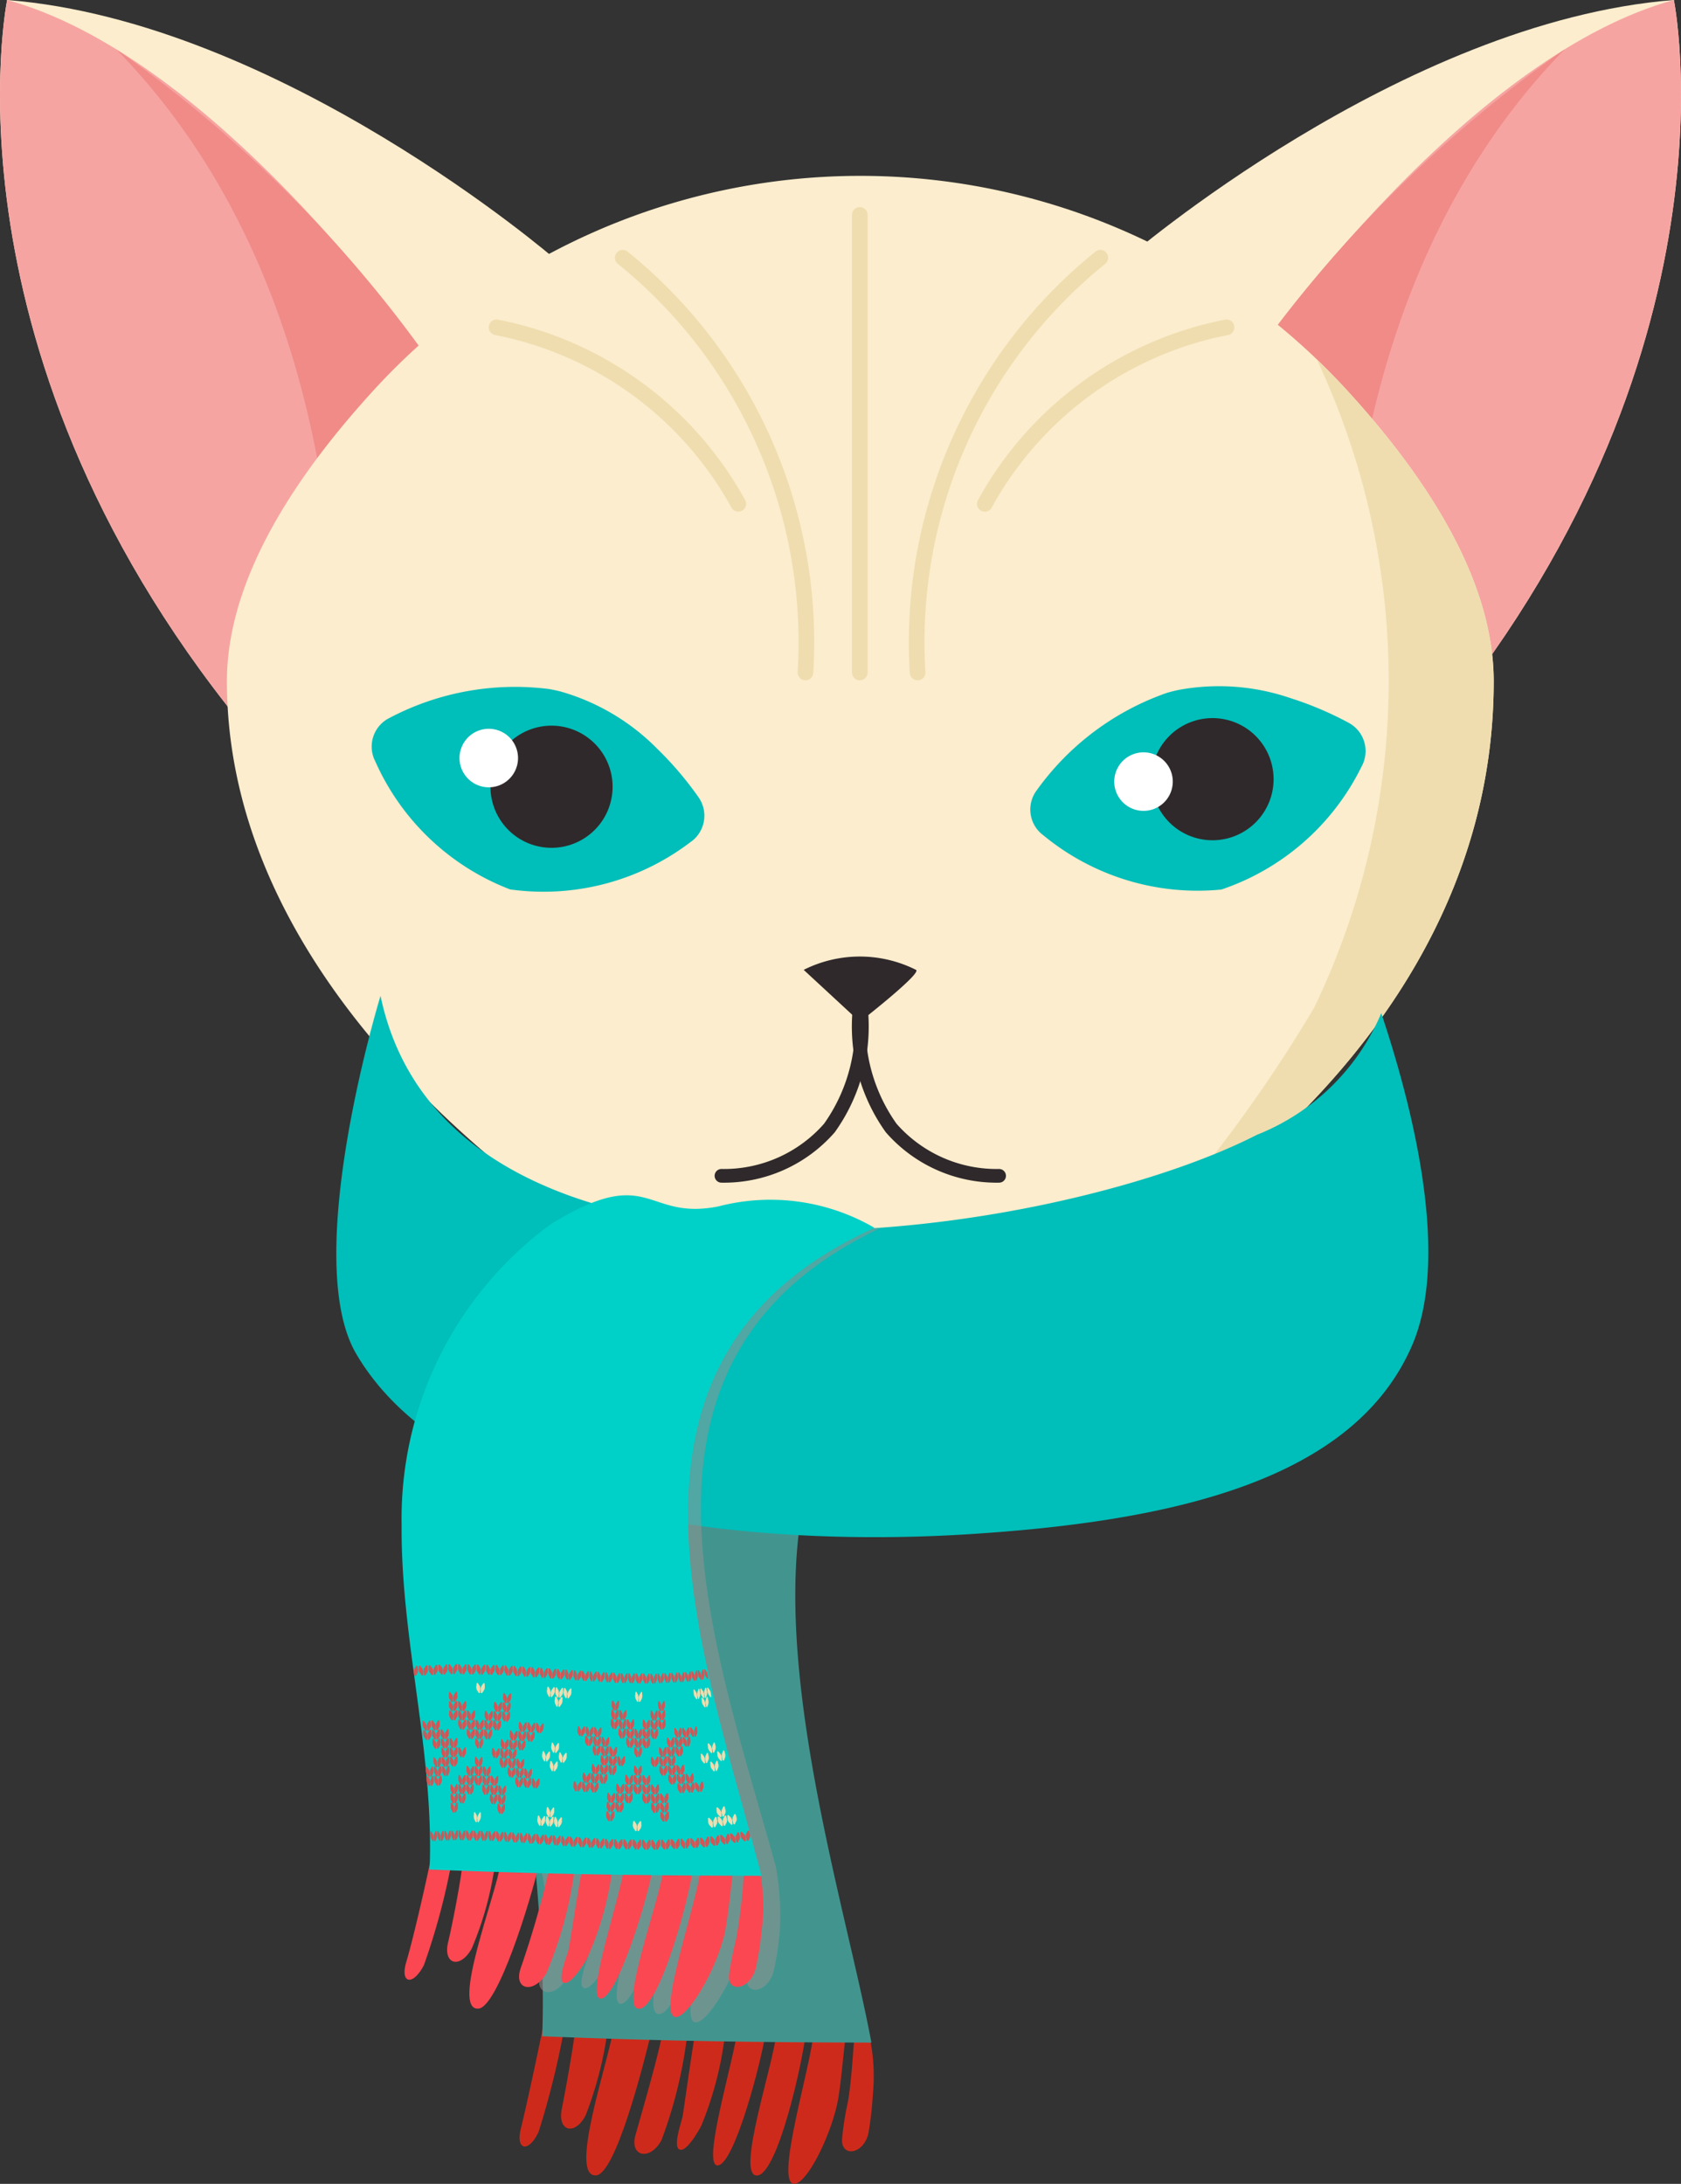<svg xmlns="http://www.w3.org/2000/svg" width="28.379" height="36.868" viewBox="0 0 28.379 36.868"><rect x="0" y="0" width="28.379" height="36.868" fill="#333333" stroke="none"/><defs><style>.cls-1{isolation:isolate;}.cls-14,.cls-2{mix-blend-mode:multiply;}.cls-3{fill:#fbedcd;}.cls-4{fill:#f6a4a2;}.cls-5{fill:#f08b88;}.cls-6{fill:#efddaf;}.cls-11,.cls-7{fill:none;stroke-linecap:round;stroke-miterlimit:10;}.cls-7{stroke:#2f292b;stroke-width:0.231px;}.cls-8{fill:#2f292b;}.cls-9{fill:#00beb9;}.cls-10{fill:#fff;}.cls-11{stroke:#efddaf;stroke-width:0.263px;}.cls-12{fill:#ce2a1b;}.cls-13{fill:#42958f;}.cls-14{opacity:0.55;}.cls-15{fill:#929491;}.cls-16{fill:#fb4751;}.cls-17{fill:#00d1c8;}.cls-18{fill:#d35555;}</style></defs><g class="cls-1"><g id="Layer_2" data-name="Layer 2"><g id="Layer_1-2" data-name="Layer 1"><g id="New_Symbol" data-name="New Symbol" class="cls-2"><g id="New_Symbol_10" data-name="New Symbol 10"><g id="New_Symbol_10-2" data-name="New Symbol 10"><path class="cls-3" d="M23.508,13.142c-.108.124-.219.244-.334.366l-2.837-6.224L19.008,4.373S23.646.365,28.258,0l.003.012C28.315.305,29.434,6.614,23.508,13.142Z"/><path class="cls-4" d="M23.508,13.142l-3.17-5.858c1.221-2.001,4.64-6.388,7.92-7.284l.003.012C28.315.305,29.434,6.614,23.508,13.142Z"/><path class="cls-5" d="M20.337,7.284,22.68,11.612C22.671,7.619,23.688,3.625,26.416.832A21.812,21.812,0,0,0,20.337,7.284Z"/><path class="cls-3" d="M4.871,13.142c.108.124.219.244.334.366l2.837-6.224L9.371,4.373S4.733.365.121,0L.118.012C.064.305-1.055,6.614,4.871,13.142Z"/><path class="cls-4" d="M4.871,13.142l3.17-5.858C6.82,5.283,3.401.896.121,0L.118.012C.064.305-1.055,6.614,4.871,13.142Z"/><path class="cls-5" d="M8.041,7.284,5.699,11.612C5.708,7.619,4.691,3.625,1.963.832A21.812,21.812,0,0,1,8.041,7.284Z"/><path class="cls-3" d="M25.217,11.502c0,5.842-5.395,9.524-8.521,10.863a5.146,5.146,0,0,1-4.268-.107C9.315,20.75,3.831,16.814,3.831,11.502c0-1.621,1.017-3.303,2.424-4.856a11.136,11.136,0,0,1,16.538,0C24.2,8.198,25.217,9.881,25.217,11.502Z"/><path class="cls-6" d="M25.217,11.502c0-1.621-1.017-3.303-2.424-4.856-.181-.199-.368-.388-.559-.571a12.73,12.73,0,0,1-.047,10.936,24.184,24.184,0,0,1-2.96,3.99C22.096,19.137,25.217,15.945,25.217,11.502Z"/><path class="cls-7" d="M14.525,16.921a2.952,2.952,0,0,0,.52,2.122,2.364,2.364,0,0,0,1.822.807"/><path class="cls-7" d="M14.522,16.921a2.951,2.951,0,0,1-.52,2.122,2.364,2.364,0,0,1-1.822.807"/><path class="cls-8" d="M15.464,16.373c.108.054-.948.877-.948.877l-.948-.877A2.111,2.111,0,0,1,15.464,16.373Z"/><path class="cls-9" d="M22.766,12.201a.541.541,0,0,1,.218.744A4.092,4.092,0,0,1,20.62,15.017a4.091,4.091,0,0,1-3.005-.915.54.54,0,0,1-.11-.764A4.542,4.542,0,0,1,19.691,11.7c.065-.02.134-.037.203-.052a3.721,3.721,0,0,1,1.884.135A5.723,5.723,0,0,1,22.766,12.201Z"/><path class="cls-8" d="M21.501,13.154A1.031,1.031,0,1,1,20.47,12.123,1.031,1.031,0,0,1,21.501,13.154Z"/><path class="cls-10" d="M19.788,13.091a.494.494,0,1,1-.587-.379A.494.494,0,0,1,19.788,13.091Z"/><path class="cls-9" d="M11.791,13.457a.541.541,0,0,1-.138.762,4.093,4.093,0,0,1-3.041.796,4.09,4.09,0,0,1-2.277-2.163.54.54,0,0,1,.243-.733,4.544,4.544,0,0,1,2.688-.487c.067.011.136.026.205.044a3.72,3.72,0,0,1,1.624.964A5.714,5.714,0,0,1,11.791,13.457Z"/><path class="cls-8" d="M10.233,13.743a1.031,1.031,0,1,1-.46-1.383A1.031,1.031,0,0,1,10.233,13.743Z"/><path class="cls-10" d="M8.73,12.92a.494.494,0,1,1-.355-.601A.494.494,0,0,1,8.73,12.92Z"/><line class="cls-11" x1="14.515" y1="11.353" x2="14.515" y2="3.628"/><path class="cls-11" d="M10.513,4.351a8.346,8.346,0,0,1,3.085,7.002"/><path class="cls-11" d="M8.383,5.526a5.959,5.959,0,0,1,4.081,2.98"/><path class="cls-11" d="M18.576,4.351a8.346,8.346,0,0,0-3.085,7.002"/><path class="cls-11" d="M20.707,5.526a5.959,5.959,0,0,0-4.081,2.98"/><path class="cls-12" d="M9.093,35.989A14.19,14.19,0,0,0,9.53,34.217c-.144-.007-.215-.011-.358-.018-.066.334-.285,1.362-.378,1.733C8.7,36.305,8.926,36.349,9.093,35.989Z"/><path class="cls-12" d="M9.886,35.713a6.261,6.261,0,0,0,.375-1.466c-.218-.009-.328-.013-.546-.023-.032.314-.163,1.041-.231,1.38C9.409,35.978,9.702,36.063,9.886,35.713Z"/><path class="cls-12" d="M10.061,36.725c.329-.019.794-1.828.942-2.451-.259-.01-.388-.015-.646-.024C10.264,34.828,9.597,36.75,10.061,36.725Z"/><path class="cls-12" d="M12.119,36.556c.283-.022.736-1.759.807-2.244-.193-.002-.289-.003-.482-.005C12.366,34.86,11.842,36.576,12.119,36.556Z"/><path class="cls-12" d="M12.776,36.727c.349,0,.776-1.917.829-2.419-.198.002-.297.002-.496.004C13.064,34.833,12.419,36.725,12.776,36.727Z"/><path class="cls-12" d="M11.493,36.293c.121.002.305-.331.343-.4a5.823,5.823,0,0,0,.408-1.589l-.496-.01c-.023-.001-.212,1.385-.225,1.441-.022.098-.16.489-.058.55Z"/><path class="cls-12" d="M11.168,36.128a7.667,7.667,0,0,0,.441-1.837l-.417-.013c-.069.399-.334,1.307-.463,1.764C10.623,36.414,10.98,36.483,11.168,36.128Z"/><path class="cls-12" d="M14.416,34.48c-.014.172-.054.779-.106,1.025a4.9,4.9,0,0,0-.093.596c-.027.323.36.279.444-.089a5.898,5.898,0,0,0,.075-.659,3.166,3.166,0,0,0-.038-.88c-.008-.005-.173-.214-.266-.206C14.427,34.353,14.423,34.395,14.416,34.48Z"/><path class="cls-12" d="M14.284,34.287c-.22.008-.33.011-.55.019-.025.519-.678,2.597-.316,2.561.202-.02.576-.736.715-1.344.052-.228.105-.833.128-1.025C14.272,34.407,14.278,34.334,14.284,34.287Z"/><path class="cls-13" d="M15.578,22.67a3.02,3.02,0,0,0-2.431-.286c-1.231.25-.484.055-2.001,1.098-1.623,1.116-2.183,3.467-2.242,5.074-.071,1.961.331,3.824.249,5.82,1.94.079,3.61.103,5.558.107C14.123,31.305,11.707,24.293,15.578,22.67Z"/><path class="cls-9" d="M6.424,16.812c1.173,5.589,11.225,4.172,14.795,2.346a3.795,3.795,0,0,0,2.1-2.054c.688,2.062,1.094,4.273.523,5.602-.985,2.291-4.045,2.989-7.599,3.201-3.04.181-8.489-.094-10.228-3.049C5.065,21.243,6.424,16.812,6.424,16.812Z"/><g class="cls-14"><path class="cls-15" d="M9.127,33.315c-.05.148-.024.245.039.289.003-.163.012-.32.022-.473C9.166,33.197,9.146,33.26,9.127,33.315Z"/><path class="cls-15" d="M13.098,31.514c-1.059-3.827-2.901-8.579,1.765-10.781L9.061,21.05a6.451,6.451,0,0,0-2.023,4.713c-.015,1.919.525,3.747.475,5.696H9.105A2.982,2.982,0,0,0,8.912,30.97a2.982,2.982,0,0,1,.193.488h0a3.052,3.052,0,0,1,.121.86c.08-.258.147-.497.191-.674.065.002.129.004.194.005-.078.377-.277,1.037-.423,1.482-.01.153-.019.31-.022.473.094.067.27.009.396-.205a6.159,6.159,0,0,0,.469-1.741l.131.003c-.062.31-.214,1.298-.226,1.346-.026.098-.186.49-.087.55l.028.008c.121.002.324-.331.365-.4a4.934,4.934,0,0,0,.426-1.495c.066.001.133.002.199.003-.118.63-.647,2.174-.382,2.155.269-.021.753-1.567.864-2.149.062,0,.124.002.186.002-.106.623-.746,2.317-.409,2.319.328,0,.805-1.697.903-2.315l.133.001c-.096.647-.749,2.488-.405,2.454.204-.02.638-.735.799-1.344.06-.227.122-.833.145-1.025.004-.031.006-.056.009-.083.05,0,.1,0,.151,0l-.006.064a9.304,9.304,0,0,1-.124,1.025c-.049.197-.092.41-.119.596-.045.323.344.28.447-.089a4.692,4.692,0,0,0,.103-.659A4.613,4.613,0,0,0,13.098,31.514Z"/></g><path class="cls-16" d="M7.157,33.174a11.364,11.364,0,0,0,.473-1.772c-.144-.007-.215-.011-.359-.017-.063.334-.299,1.362-.411,1.733C6.748,33.49,6.971,33.534,7.157,33.174Z"/><path class="cls-16" d="M7.963,32.897a5.616,5.616,0,0,0,.399-1.465c-.218-.009-.328-.014-.547-.023-.03.314-.169,1.041-.25,1.38C7.476,33.162,7.764,33.247,7.963,32.897Z"/><path class="cls-16" d="M8.074,33.91c.331-.019.885-1.828,1.03-2.451-.259-.01-.388-.015-.647-.024C8.369,32.013,7.607,33.934,8.074,33.91Z"/><path class="cls-16" d="M10.147,33.74c.284-.022.812-1.758.88-2.244-.193-.002-.29-.003-.482-.005C10.47,32.045,9.867,33.76,10.147,33.74Z"/><path class="cls-16" d="M10.788,33.912c.348,0,.866-1.917.917-2.419l-.495.003C11.167,32.018,10.432,33.91,10.788,33.912Z"/><path class="cls-16" d="M9.539,33.477c.121.002.324-.331.365-.4a5.206,5.206,0,0,0,.44-1.588c-.198-.004-.297-.006-.496-.011-.023,0-.235,1.385-.25,1.441-.026.098-.186.49-.087.55Z"/><path class="cls-16" d="M9.224,33.312A6.641,6.641,0,0,0,9.71,31.476c-.167-.005-.25-.008-.417-.013A16.312,16.312,0,0,1,8.79,33.227C8.664,33.599,9.015,33.666,9.224,33.312Z"/><path class="cls-16" d="M12.553,31.704a9.325,9.325,0,0,1-.124,1.025,6.061,6.061,0,0,0-.119.596c-.045.323.344.28.447-.089a5.059,5.059,0,0,0,.103-.659,3.064,3.064,0,0,0-.02-.921c-.098.017-.18-.172-.272-.164C12.563,31.576,12.56,31.619,12.553,31.704Z"/><path class="cls-16" d="M12.385,31.471c-.22.008-.33.012-.55.02-.023.519-.782,2.596-.416,2.56.204-.02.638-.735.799-1.344.06-.227.122-.833.145-1.025C12.374,31.592,12.379,31.518,12.385,31.471Z"/><path class="cls-17" d="M14.765,20.729a3.492,3.492,0,0,0-2.635-.363c-1.249.25-1.137-.742-2.833.301A6.167,6.167,0,0,0,6.78,25.741c-.015,1.96.55,3.824.473,5.82,1.941.08,3.655.102,5.602.106C11.864,27.849,9.904,22.921,14.765,20.729Z"/><polygon class="cls-18" points="7.017 28.293 7.053 28.234 7.06 28.197 7.049 28.124 7.029 28.119 6.992 28.178 6.985 28.215 6.996 28.288 7.017 28.293"/><polygon class="cls-18" points="7.126 28.288 7.081 28.233 7.069 28.196 7.07 28.124 7.089 28.116 7.134 28.172 7.146 28.208 7.145 28.281 7.126 28.288"/><polygon class="cls-18" points="7.18 28.285 7.218 28.226 7.226 28.189 7.216 28.116 7.196 28.111 7.158 28.17 7.15 28.208 7.16 28.28 7.18 28.285"/><polygon class="cls-18" points="7.187 29.221 7.146 29.165 7.134 29.129 7.135 29.056 7.152 29.049 7.193 29.105 7.205 29.141 7.204 29.214 7.187 29.221"/><polygon class="cls-18" points="7.236 29.219 7.269 29.16 7.276 29.122 7.267 29.05 7.248 29.045 7.214 29.104 7.208 29.141 7.218 29.213 7.236 29.219"/><polygon class="cls-18" points="7.196 29.377 7.157 29.321 7.145 29.285 7.145 29.212 7.163 29.205 7.203 29.261 7.214 29.297 7.214 29.37 7.196 29.377"/><polygon class="cls-18" points="7.245 29.374 7.278 29.316 7.285 29.279 7.275 29.206 7.257 29.201 7.224 29.26 7.217 29.297 7.227 29.369 7.245 29.374"/><polygon class="cls-18" points="7.237 29.999 7.2 29.943 7.189 29.907 7.189 29.834 7.205 29.826 7.242 29.882 7.253 29.919 7.253 29.992 7.237 29.999"/><polygon class="cls-18" points="7.282 29.997 7.312 29.938 7.318 29.901 7.309 29.829 7.293 29.823 7.262 29.881 7.256 29.919 7.265 29.991 7.282 29.997"/><polygon class="cls-18" points="7.247 30.154 7.21 30.098 7.2 30.062 7.2 29.989 7.216 29.982 7.252 30.038 7.263 30.074 7.263 30.147 7.247 30.154"/><polygon class="cls-18" points="7.291 30.152 7.321 30.093 7.326 30.056 7.318 29.984 7.301 29.978 7.272 30.037 7.266 30.074 7.275 30.147 7.291 30.152"/><polygon class="cls-18" points="7.308 31.087 7.275 31.031 7.266 30.994 7.265 30.922 7.278 30.915 7.311 30.971 7.321 31.007 7.321 31.08 7.308 31.087"/><polygon class="cls-18" points="7.347 31.086 7.372 31.027 7.377 30.99 7.369 30.917 7.354 30.912 7.328 30.97 7.324 31.007 7.332 31.08 7.347 31.086"/><polygon class="cls-18" points="7.29 28.28 7.247 28.225 7.235 28.189 7.237 28.115 7.256 28.109 7.3 28.164 7.312 28.2 7.309 28.273 7.29 28.28"/><polygon class="cls-18" points="7.344 28.278 7.383 28.219 7.391 28.182 7.383 28.109 7.363 28.104 7.324 28.163 7.316 28.2 7.325 28.273 7.344 28.278"/><polygon class="cls-18" points="7.335 29.215 7.295 29.158 7.284 29.122 7.286 29.049 7.303 29.042 7.343 29.098 7.354 29.134 7.352 29.207 7.335 29.215"/><polygon class="cls-18" points="7.384 29.212 7.418 29.153 7.426 29.116 7.418 29.044 7.399 29.038 7.365 29.097 7.357 29.134 7.366 29.207 7.384 29.212"/><polygon class="cls-18" points="7.342 29.37 7.303 29.314 7.292 29.278 7.294 29.205 7.311 29.198 7.351 29.254 7.361 29.29 7.359 29.363 7.342 29.37"/><polygon class="cls-18" points="7.39 29.368 7.424 29.309 7.432 29.272 7.424 29.199 7.406 29.194 7.372 29.253 7.365 29.29 7.373 29.363 7.39 29.368"/><polygon class="cls-18" points="7.35 29.525 7.311 29.47 7.301 29.434 7.302 29.361 7.319 29.354 7.358 29.409 7.368 29.446 7.366 29.519 7.35 29.525"/><polygon class="cls-18" points="7.397 29.523 7.43 29.464 7.437 29.427 7.429 29.355 7.412 29.349 7.378 29.408 7.371 29.446 7.38 29.518 7.397 29.523"/><polygon class="cls-18" points="7.365 29.837 7.327 29.781 7.317 29.745 7.318 29.672 7.335 29.665 7.372 29.721 7.382 29.757 7.381 29.83 7.365 29.837"/><polygon class="cls-18" points="7.41 29.835 7.442 29.776 7.449 29.739 7.441 29.666 7.424 29.661 7.392 29.72 7.385 29.757 7.394 29.829 7.41 29.835"/><polygon class="cls-18" points="7.372 29.993 7.336 29.937 7.326 29.9 7.327 29.827 7.343 29.821 7.379 29.876 7.389 29.913 7.387 29.986 7.372 29.993"/><polygon class="cls-18" points="7.417 29.991 7.448 29.932 7.455 29.895 7.447 29.822 7.43 29.816 7.399 29.876 7.392 29.913 7.4 29.985 7.417 29.991"/><polygon class="cls-18" points="7.379 30.148 7.344 30.092 7.334 30.056 7.335 29.983 7.351 29.976 7.386 30.032 7.396 30.068 7.395 30.141 7.379 30.148"/><polygon class="cls-18" points="7.423 30.146 7.454 30.087 7.461 30.05 7.453 29.978 7.437 29.972 7.406 30.031 7.399 30.068 7.407 30.141 7.423 30.146"/><polygon class="cls-18" points="7.424 31.082 7.392 31.026 7.383 30.99 7.384 30.917 7.398 30.91 7.43 30.966 7.438 31.002 7.437 31.075 7.424 31.082"/><polygon class="cls-18" points="7.463 31.081 7.489 31.022 7.495 30.985 7.488 30.912 7.473 30.907 7.447 30.965 7.441 31.002 7.448 31.075 7.463 31.081"/><polygon class="cls-18" points="7.454 28.273 7.411 28.218 7.4 28.181 7.403 28.108 7.423 28.101 7.466 28.157 7.477 28.193 7.473 28.266 7.454 28.273"/><polygon class="cls-18" points="7.509 28.271 7.548 28.212 7.557 28.175 7.55 28.102 7.53 28.096 7.49 28.156 7.481 28.193 7.489 28.265 7.509 28.271"/><polygon class="cls-18" points="7.487 29.364 7.45 29.308 7.439 29.271 7.442 29.199 7.46 29.192 7.498 29.247 7.508 29.284 7.505 29.356 7.487 29.364"/><polygon class="cls-18" points="7.536 29.362 7.571 29.302 7.579 29.265 7.572 29.193 7.554 29.187 7.519 29.246 7.511 29.283 7.518 29.356 7.536 29.362"/><polygon class="cls-18" points="7.492 29.519 7.455 29.463 7.445 29.427 7.448 29.354 7.465 29.347 7.503 29.403 7.512 29.439 7.509 29.512 7.492 29.519"/><polygon class="cls-18" points="7.54 29.517 7.574 29.458 7.582 29.421 7.575 29.348 7.558 29.343 7.523 29.402 7.516 29.439 7.523 29.512 7.54 29.517"/><polygon class="cls-18" points="7.497 29.675 7.461 29.619 7.451 29.583 7.453 29.51 7.47 29.503 7.507 29.559 7.517 29.595 7.514 29.668 7.497 29.675"/><polygon class="cls-18" points="7.544 29.673 7.577 29.614 7.585 29.577 7.578 29.504 7.561 29.498 7.527 29.558 7.52 29.595 7.527 29.667 7.544 29.673"/><polygon class="cls-18" points="7.502 29.831 7.466 29.775 7.456 29.738 7.459 29.666 7.475 29.658 7.512 29.714 7.521 29.751 7.518 29.824 7.502 29.831"/><polygon class="cls-18" points="7.548 29.829 7.58 29.77 7.588 29.733 7.582 29.66 7.565 29.654 7.532 29.714 7.524 29.751 7.531 29.823 7.548 29.829"/><polygon class="cls-18" points="7.507 29.987 7.472 29.931 7.462 29.895 7.464 29.822 7.48 29.814 7.516 29.87 7.525 29.907 7.522 29.98 7.507 29.987"/><polygon class="cls-18" points="7.552 29.985 7.584 29.926 7.591 29.888 7.585 29.816 7.568 29.81 7.536 29.869 7.529 29.907 7.535 29.979 7.552 29.985"/><polygon class="cls-18" points="7.54 31.077 7.51 31.021 7.501 30.984 7.503 30.911 7.517 30.904 7.548 30.961 7.556 30.997 7.554 31.07 7.54 31.077"/><polygon class="cls-18" points="7.579 31.075 7.606 31.016 7.613 30.979 7.607 30.907 7.593 30.901 7.565 30.96 7.559 30.997 7.565 31.069 7.579 31.075"/><polygon class="cls-18" points="7.618 28.266 7.577 28.211 7.566 28.174 7.571 28.101 7.59 28.094 7.632 28.15 7.642 28.186 7.638 28.259 7.618 28.266"/><polygon class="cls-18" points="7.673 28.264 7.712 28.207 7.721 28.17 7.715 28.097 7.696 28.09 7.656 28.149 7.646 28.186 7.653 28.259 7.673 28.264"/><polygon class="cls-18" points="7.625 28.734 7.585 28.678 7.575 28.642 7.579 28.569 7.598 28.562 7.638 28.617 7.648 28.654 7.643 28.727 7.625 28.734"/><polygon class="cls-18" points="7.677 28.732 7.714 28.674 7.723 28.638 7.717 28.565 7.699 28.558 7.66 28.617 7.652 28.654 7.658 28.726 7.677 28.732"/><polygon class="cls-18" points="7.627 28.89 7.588 28.834 7.578 28.798 7.582 28.725 7.6 28.717 7.64 28.773 7.649 28.809 7.645 28.882 7.627 28.89"/><polygon class="cls-18" points="7.678 28.887 7.715 28.83 7.723 28.793 7.718 28.72 7.7 28.714 7.662 28.772 7.653 28.809 7.659 28.882 7.678 28.887"/><polygon class="cls-18" points="7.629 29.046 7.591 28.99 7.581 28.953 7.585 28.88 7.603 28.873 7.642 28.929 7.651 28.965 7.647 29.038 7.629 29.046"/><polygon class="cls-18" points="7.679 29.044 7.715 28.986 7.724 28.949 7.718 28.877 7.701 28.87 7.663 28.928 7.655 28.965 7.661 29.038 7.679 29.044"/><polygon class="cls-18" points="7.635 29.513 7.599 29.457 7.59 29.421 7.593 29.348 7.611 29.34 7.647 29.396 7.656 29.433 7.652 29.506 7.635 29.513"/><polygon class="cls-18" points="7.683 29.511 7.718 29.453 7.726 29.417 7.721 29.344 7.703 29.337 7.668 29.395 7.66 29.433 7.666 29.505 7.683 29.511"/><polygon class="cls-18" points="7.637 29.669 7.602 29.613 7.593 29.577 7.596 29.504 7.613 29.496 7.649 29.552 7.658 29.589 7.654 29.662 7.637 29.669"/><polygon class="cls-18" points="7.684 29.667 7.718 29.609 7.727 29.573 7.721 29.5 7.704 29.493 7.67 29.551 7.661 29.588 7.667 29.661 7.684 29.667"/><polygon class="cls-18" points="7.64 29.825 7.604 29.769 7.596 29.732 7.599 29.659 7.615 29.652 7.651 29.708 7.66 29.745 7.656 29.818 7.64 29.825"/><polygon class="cls-18" points="7.685 29.823 7.719 29.765 7.727 29.728 7.722 29.655 7.705 29.649 7.671 29.707 7.663 29.745 7.669 29.817 7.685 29.823"/><polygon class="cls-18" points="7.646 30.292 7.613 30.236 7.604 30.2 7.608 30.127 7.623 30.12 7.657 30.176 7.665 30.212 7.661 30.285 7.646 30.292"/><polygon class="cls-18" points="7.689 30.29 7.721 30.233 7.729 30.196 7.724 30.123 7.708 30.116 7.676 30.175 7.668 30.212 7.673 30.284 7.689 30.29"/><polygon class="cls-18" points="7.648 30.448 7.616 30.392 7.607 30.355 7.611 30.282 7.626 30.275 7.658 30.331 7.667 30.368 7.663 30.441 7.648 30.448"/><polygon class="cls-18" points="7.69 30.446 7.722 30.388 7.73 30.352 7.725 30.279 7.709 30.272 7.677 30.331 7.67 30.368 7.675 30.44 7.69 30.446"/><polygon class="cls-18" points="7.65 30.604 7.618 30.548 7.61 30.511 7.613 30.438 7.628 30.431 7.66 30.487 7.668 30.524 7.665 30.597 7.65 30.604"/><polygon class="cls-18" points="7.692 30.602 7.723 30.544 7.73 30.507 7.725 30.435 7.71 30.428 7.679 30.487 7.671 30.524 7.677 30.596 7.692 30.602"/><polygon class="cls-18" points="7.656 31.071 7.627 31.015 7.619 30.979 7.622 30.906 7.636 30.899 7.666 30.955 7.674 30.991 7.67 31.064 7.656 31.071"/><polygon class="cls-18" points="7.695 31.069 7.725 31.012 7.732 30.975 7.727 30.902 7.712 30.895 7.683 30.954 7.676 30.991 7.681 31.064 7.695 31.069"/><polygon class="cls-18" points="7.778 28.265 7.739 28.207 7.73 28.17 7.735 28.097 7.754 28.092 7.793 28.15 7.802 28.187 7.797 28.259 7.778 28.265"/><polygon class="cls-18" points="7.83 28.266 7.869 28.21 7.879 28.173 7.874 28.1 7.855 28.094 7.816 28.15 7.806 28.187 7.812 28.26 7.83 28.266"/><polygon class="cls-18" points="7.778 28.889 7.741 28.831 7.732 28.793 7.737 28.721 7.755 28.715 7.792 28.773 7.801 28.81 7.796 28.883 7.778 28.889"/><polygon class="cls-18" points="7.828 28.89 7.865 28.833 7.874 28.797 7.87 28.724 7.852 28.717 7.814 28.774 7.805 28.81 7.81 28.883 7.828 28.89"/><polygon class="cls-18" points="7.778 29.045 7.741 28.987 7.732 28.95 7.737 28.877 7.755 28.871 7.792 28.929 7.801 28.966 7.796 29.039 7.778 29.045"/><polygon class="cls-18" points="7.827 29.046 7.864 28.989 7.873 28.952 7.868 28.88 7.851 28.873 7.813 28.929 7.804 28.966 7.81 29.039 7.827 29.046"/><polygon class="cls-18" points="7.778 29.2 7.742 29.142 7.733 29.105 7.738 29.033 7.755 29.026 7.792 29.085 7.801 29.122 7.795 29.194 7.778 29.2"/><polygon class="cls-18" points="7.827 29.201 7.863 29.145 7.872 29.108 7.867 29.035 7.85 29.029 7.813 29.086 7.804 29.122 7.809 29.195 7.827 29.201"/><polygon class="cls-18" points="7.778 29.668 7.743 29.61 7.735 29.573 7.739 29.5 7.756 29.494 7.791 29.552 7.8 29.59 7.795 29.662 7.778 29.668"/><polygon class="cls-18" points="7.825 29.669 7.86 29.613 7.868 29.576 7.864 29.503 7.847 29.496 7.812 29.553 7.803 29.59 7.808 29.663 7.825 29.669"/><polygon class="cls-18" points="7.778 30.135 7.744 30.077 7.736 30.04 7.741 29.967 7.757 29.961 7.791 30.02 7.799 30.057 7.794 30.129 7.778 30.135"/><polygon class="cls-18" points="7.823 30.136 7.857 30.08 7.865 30.043 7.861 29.97 7.845 29.963 7.81 30.02 7.802 30.057 7.807 30.13 7.823 30.136"/><polygon class="cls-18" points="7.778 30.291 7.745 30.233 7.736 30.196 7.741 30.123 7.757 30.117 7.791 30.176 7.799 30.213 7.794 30.285 7.778 30.291"/><polygon class="cls-18" points="7.822 30.292 7.856 30.236 7.864 30.199 7.859 30.126 7.843 30.12 7.81 30.176 7.802 30.213 7.806 30.286 7.822 30.292"/><polygon class="cls-18" points="7.778 30.447 7.745 30.389 7.737 30.352 7.741 30.279 7.757 30.273 7.79 30.331 7.798 30.369 7.793 30.441 7.778 30.447"/><polygon class="cls-18" points="7.822 30.448 7.854 30.391 7.862 30.355 7.858 30.282 7.843 30.275 7.809 30.332 7.801 30.369 7.806 30.441 7.822 30.448"/><polygon class="cls-18" points="7.777 31.07 7.747 31.012 7.739 30.975 7.743 30.902 7.758 30.897 7.789 30.955 7.797 30.992 7.792 31.065 7.777 31.07"/><polygon class="cls-18" points="7.819 31.072 7.85 31.015 7.858 30.978 7.854 30.906 7.839 30.899 7.808 30.955 7.8 30.992 7.804 31.065 7.819 31.072"/><polygon class="cls-18" points="7.935 28.269 7.897 28.21 7.888 28.173 7.894 28.101 7.913 28.095 7.951 28.153 7.96 28.19 7.954 28.263 7.935 28.269"/><polygon class="cls-18" points="7.987 28.27 8.027 28.213 8.037 28.177 8.033 28.104 8.014 28.097 7.974 28.154 7.964 28.19 7.968 28.263 7.987 28.27"/><polygon class="cls-18" points="7.926 29.048 7.89 28.99 7.882 28.953 7.887 28.88 7.905 28.874 7.941 28.933 7.95 28.97 7.944 29.042 7.926 29.048"/><polygon class="cls-18" points="7.975 29.049 8.013 28.992 8.022 28.956 8.018 28.883 8 28.876 7.963 28.933 7.953 28.97 7.958 29.042 7.975 29.049"/><polygon class="cls-18" points="7.924 29.204 7.889 29.145 7.88 29.109 7.886 29.036 7.904 29.03 7.939 29.088 7.948 29.125 7.942 29.198 7.924 29.204"/><polygon class="cls-18" points="7.972 29.205 8.01 29.148 8.019 29.111 8.016 29.039 7.998 29.032 7.96 29.089 7.951 29.125 7.955 29.198 7.972 29.205"/><polygon class="cls-18" points="7.923 29.36 7.887 29.301 7.879 29.264 7.884 29.192 7.902 29.186 7.937 29.244 7.946 29.281 7.939 29.354 7.923 29.36"/><polygon class="cls-18" points="7.97 29.361 8.007 29.304 8.016 29.267 8.012 29.195 7.995 29.188 7.958 29.245 7.949 29.281 7.953 29.354 7.97 29.361"/><polygon class="cls-18" points="7.915 29.983 7.882 29.925 7.873 29.888 7.879 29.815 7.896 29.809 7.929 29.867 7.937 29.904 7.931 29.977 7.915 29.983"/><polygon class="cls-18" points="7.96 29.984 7.995 29.927 8.004 29.891 8.001 29.818 7.984 29.811 7.949 29.868 7.94 29.904 7.944 29.977 7.96 29.984"/><polygon class="cls-18" points="7.913 30.139 7.88 30.08 7.873 30.043 7.878 29.971 7.894 29.965 7.927 30.023 7.935 30.06 7.929 30.133 7.913 30.139"/><polygon class="cls-18" points="7.958 30.14 7.993 30.083 8.002 30.047 7.998 29.974 7.982 29.967 7.947 30.024 7.938 30.06 7.942 30.133 7.958 30.14"/><polygon class="cls-18" points="7.911 30.294 7.879 30.236 7.871 30.199 7.877 30.127 7.893 30.121 7.926 30.179 7.933 30.216 7.927 30.289 7.911 30.294"/><polygon class="cls-18" points="7.956 30.296 7.99 30.239 7.999 30.202 7.995 30.13 7.979 30.123 7.945 30.179 7.936 30.216 7.94 30.289 7.956 30.296"/><polygon class="cls-18" points="7.902 31.074 7.872 31.015 7.865 30.978 7.87 30.906 7.885 30.9 7.916 30.958 7.923 30.995 7.917 31.068 7.902 31.074"/><polygon class="cls-18" points="7.944 31.074 7.975 31.018 7.984 30.981 7.981 30.908 7.966 30.901 7.934 30.958 7.926 30.995 7.929 31.068 7.944 31.074"/><polygon class="cls-18" points="8.092 28.272 8.054 28.214 8.046 28.177 8.053 28.104 8.072 28.099 8.109 28.157 8.118 28.194 8.111 28.266 8.092 28.272"/><polygon class="cls-18" points="8.144 28.274 8.184 28.217 8.195 28.18 8.192 28.108 8.173 28.101 8.132 28.157 8.122 28.194 8.126 28.267 8.144 28.274"/><polygon class="cls-6" points="8.085 28.584 8.048 28.526 8.039 28.488 8.046 28.416 8.065 28.41 8.102 28.468 8.11 28.505 8.103 28.578 8.085 28.584"/><polygon class="cls-6" points="8.136 28.585 8.175 28.529 8.185 28.492 8.182 28.419 8.164 28.412 8.124 28.469 8.114 28.505 8.117 28.578 8.136 28.585"/><polygon class="cls-18" points="8.071 29.207 8.035 29.149 8.027 29.112 8.034 29.039 8.052 29.033 8.086 29.092 8.095 29.128 8.087 29.201 8.071 29.207"/><polygon class="cls-18" points="8.119 29.208 8.157 29.152 8.166 29.115 8.163 29.042 8.146 29.035 8.108 29.092 8.098 29.129 8.102 29.201 8.119 29.208"/><polygon class="cls-18" points="8.067 29.363 8.032 29.305 8.024 29.268 8.031 29.195 8.048 29.189 8.083 29.247 8.091 29.284 8.084 29.357 8.067 29.363"/><polygon class="cls-18" points="8.114 29.364 8.152 29.308 8.162 29.271 8.159 29.198 8.141 29.191 8.104 29.248 8.094 29.285 8.098 29.357 8.114 29.364"/><polygon class="cls-18" points="8.063 29.519 8.029 29.461 8.021 29.423 8.028 29.351 8.045 29.345 8.079 29.403 8.087 29.44 8.08 29.513 8.063 29.519"/><polygon class="cls-18" points="8.111 29.52 8.147 29.463 8.157 29.427 8.154 29.354 8.137 29.347 8.1 29.403 8.09 29.44 8.094 29.513 8.111 29.52"/><polygon class="cls-18" points="8.056 29.83 8.023 29.772 8.015 29.735 8.021 29.662 8.038 29.656 8.072 29.715 8.079 29.751 8.073 29.824 8.056 29.83"/><polygon class="cls-18" points="8.102 29.831 8.138 29.775 8.147 29.738 8.145 29.665 8.128 29.658 8.092 29.715 8.083 29.752 8.086 29.824 8.102 29.831"/><polygon class="cls-18" points="8.052 29.986 8.019 29.928 8.012 29.891 8.018 29.818 8.035 29.812 8.068 29.87 8.075 29.907 8.069 29.98 8.052 29.986"/><polygon class="cls-18" points="8.098 29.987 8.133 29.93 8.143 29.894 8.14 29.821 8.124 29.814 8.087 29.871 8.078 29.907 8.082 29.98 8.098 29.987"/><polygon class="cls-18" points="8.048 30.142 8.016 30.084 8.009 30.047 8.015 29.974 8.031 29.968 8.064 30.026 8.071 30.063 8.065 30.136 8.048 30.142"/><polygon class="cls-18" points="8.093 30.143 8.129 30.086 8.138 30.05 8.135 29.977 8.119 29.97 8.084 30.026 8.075 30.063 8.077 30.136 8.093 30.143"/><polygon class="cls-6" points="8.034 30.765 8.004 30.707 7.997 30.67 8.003 30.597 8.018 30.591 8.049 30.649 8.056 30.686 8.049 30.759 8.034 30.765"/><polygon class="cls-6" points="8.077 30.766 8.11 30.709 8.119 30.673 8.117 30.6 8.101 30.593 8.068 30.65 8.059 30.686 8.062 30.759 8.077 30.766"/><polygon class="cls-18" points="8.027 31.076 7.997 31.018 7.991 30.981 7.997 30.909 8.012 30.903 8.041 30.961 8.048 30.998 8.042 31.07 8.027 31.076"/><polygon class="cls-18" points="8.068 31.077 8.101 31.021 8.109 30.984 8.107 30.911 8.092 30.904 8.059 30.961 8.051 30.998 8.054 31.071 8.068 31.077"/><polygon class="cls-18" points="8.249 28.276 8.212 28.218 8.203 28.18 8.211 28.108 8.231 28.102 8.267 28.16 8.276 28.197 8.267 28.27 8.249 28.276"/><polygon class="cls-18" points="8.301 28.277 8.342 28.221 8.353 28.184 8.35 28.111 8.332 28.105 8.29 28.161 8.279 28.197 8.282 28.27 8.301 28.277"/><polygon class="cls-18" points="8.222 29.055 8.187 28.996 8.179 28.96 8.187 28.887 8.205 28.881 8.24 28.939 8.247 28.976 8.239 29.049 8.222 29.055"/><polygon class="cls-18" points="8.271 29.056 8.31 28.999 8.32 28.963 8.318 28.89 8.3 28.883 8.261 28.94 8.251 28.977 8.254 29.049 8.271 29.056"/><polygon class="cls-18" points="8.216 29.21 8.182 29.152 8.174 29.115 8.182 29.043 8.2 29.037 8.234 29.095 8.242 29.132 8.234 29.204 8.216 29.21"/><polygon class="cls-18" points="8.265 29.211 8.303 29.155 8.314 29.118 8.311 29.046 8.294 29.039 8.255 29.095 8.245 29.132 8.248 29.205 8.265 29.211"/><polygon class="cls-18" points="8.211 29.366 8.177 29.308 8.169 29.271 8.177 29.199 8.195 29.192 8.229 29.251 8.236 29.288 8.228 29.361 8.211 29.366"/><polygon class="cls-18" points="8.259 29.367 8.297 29.311 8.307 29.274 8.305 29.201 8.288 29.195 8.25 29.252 8.239 29.288 8.242 29.361 8.259 29.367"/><polygon class="cls-18" points="8.189 29.989 8.157 29.931 8.15 29.894 8.157 29.822 8.174 29.815 8.206 29.874 8.213 29.911 8.206 29.983 8.189 29.989"/><polygon class="cls-18" points="8.235 29.99 8.272 29.934 8.281 29.897 8.279 29.824 8.263 29.818 8.226 29.874 8.217 29.911 8.219 29.984 8.235 29.99"/><polygon class="cls-18" points="8.184 30.145 8.152 30.087 8.145 30.05 8.153 29.977 8.169 29.971 8.201 30.029 8.208 30.066 8.2 30.139 8.184 30.145"/><polygon class="cls-18" points="8.229 30.146 8.265 30.089 8.274 30.053 8.273 29.98 8.257 29.973 8.221 30.03 8.211 30.066 8.213 30.139 8.229 30.146"/><polygon class="cls-18" points="8.178 30.301 8.147 30.243 8.14 30.206 8.148 30.133 8.164 30.127 8.195 30.185 8.202 30.222 8.195 30.294 8.178 30.301"/><polygon class="cls-18" points="8.223 30.302 8.258 30.245 8.268 30.208 8.266 30.136 8.25 30.129 8.215 30.186 8.205 30.222 8.208 30.295 8.223 30.302"/><polygon class="cls-18" points="8.151 31.079 8.123 31.021 8.116 30.984 8.123 30.912 8.139 30.906 8.167 30.964 8.174 31.001 8.167 31.073 8.151 31.079"/><polygon class="cls-18" points="8.193 31.08 8.226 31.023 8.235 30.987 8.234 30.914 8.219 30.907 8.185 30.964 8.177 31.001 8.178 31.073 8.193 31.08"/><polygon class="cls-18" points="8.405 28.28 8.369 28.221 8.361 28.184 8.37 28.112 8.389 28.106 8.425 28.165 8.433 28.201 8.424 28.274 8.405 28.28"/><polygon class="cls-18" points="8.456 28.282 8.496 28.227 8.507 28.191 8.505 28.118 8.488 28.11 8.448 28.166 8.437 28.202 8.439 28.275 8.456 28.282"/><polygon class="cls-18" points="8.377 28.902 8.342 28.844 8.335 28.807 8.343 28.735 8.361 28.729 8.396 28.787 8.404 28.824 8.395 28.897 8.377 28.902"/><polygon class="cls-18" points="8.426 28.905 8.465 28.85 8.475 28.814 8.474 28.741 8.456 28.733 8.418 28.788 8.407 28.824 8.409 28.897 8.426 28.905"/><polygon class="cls-18" points="8.37 29.059 8.336 29 8.328 28.963 8.337 28.891 8.355 28.885 8.389 28.943 8.396 28.98 8.387 29.053 8.37 29.059"/><polygon class="cls-18" points="8.418 29.061 8.457 29.005 8.467 28.969 8.466 28.896 8.449 28.889 8.41 28.944 8.4 28.98 8.401 29.053 8.418 29.061"/><polygon class="cls-18" points="8.363 29.214 8.329 29.156 8.321 29.119 8.33 29.046 8.348 29.04 8.382 29.098 8.389 29.136 8.38 29.208 8.363 29.214"/><polygon class="cls-18" points="8.411 29.216 8.449 29.161 8.459 29.125 8.458 29.052 8.441 29.044 8.402 29.1 8.392 29.136 8.394 29.209 8.411 29.216"/><polygon class="cls-18" points="8.341 29.681 8.309 29.623 8.302 29.586 8.31 29.513 8.327 29.507 8.36 29.565 8.366 29.603 8.358 29.675 8.341 29.681"/><polygon class="cls-18" points="8.388 29.683 8.425 29.628 8.435 29.592 8.434 29.519 8.418 29.511 8.38 29.567 8.37 29.603 8.372 29.676 8.388 29.683"/><polygon class="cls-18" points="8.319 30.148 8.288 30.09 8.282 30.053 8.29 29.98 8.306 29.974 8.338 30.032 8.344 30.069 8.336 30.142 8.319 30.148"/><polygon class="cls-18" points="8.365 30.15 8.402 30.095 8.412 30.058 8.411 29.985 8.395 29.978 8.357 30.033 8.347 30.069 8.349 30.142 8.365 30.15"/><polygon class="cls-18" points="8.312 30.304 8.282 30.245 8.275 30.209 8.283 30.136 8.3 30.13 8.33 30.188 8.337 30.225 8.328 30.298 8.312 30.304"/><polygon class="cls-18" points="8.357 30.306 8.394 30.25 8.404 30.214 8.403 30.141 8.387 30.134 8.35 30.189 8.34 30.225 8.341 30.298 8.357 30.306"/><polygon class="cls-18" points="8.305 30.459 8.275 30.401 8.268 30.364 8.276 30.292 8.293 30.286 8.323 30.344 8.329 30.381 8.321 30.453 8.305 30.459"/><polygon class="cls-18" points="8.35 30.461 8.386 30.406 8.396 30.37 8.395 30.297 8.379 30.289 8.342 30.345 8.333 30.381 8.334 30.454 8.35 30.461"/><polygon class="cls-18" points="8.276 31.082 8.248 31.024 8.242 30.987 8.25 30.914 8.265 30.908 8.293 30.966 8.3 31.003 8.291 31.076 8.276 31.082"/><polygon class="cls-18" points="8.319 31.084 8.355 31.029 8.365 30.992 8.364 30.919 8.348 30.912 8.312 30.967 8.303 31.003 8.304 31.076 8.319 31.084"/><polygon class="cls-18" points="8.556 28.288 8.522 28.229 8.515 28.191 8.524 28.119 8.542 28.114 8.576 28.174 8.583 28.211 8.574 28.283 8.556 28.288"/><polygon class="cls-18" points="8.605 28.291 8.645 28.237 8.656 28.2 8.655 28.127 8.638 28.12 8.597 28.175 8.586 28.211 8.588 28.284 8.605 28.291"/><polygon class="cls-18" points="8.531 28.755 8.498 28.696 8.491 28.658 8.5 28.586 8.518 28.581 8.551 28.641 8.558 28.678 8.549 28.75 8.531 28.755"/><polygon class="cls-18" points="8.58 28.758 8.619 28.704 8.63 28.667 8.629 28.594 8.612 28.587 8.572 28.642 8.561 28.678 8.562 28.751 8.58 28.758"/><polygon class="cls-18" points="8.523 28.911 8.49 28.851 8.483 28.814 8.492 28.742 8.51 28.736 8.543 28.796 8.55 28.833 8.54 28.906 8.523 28.911"/><polygon class="cls-18" points="8.571 28.914 8.61 28.859 8.621 28.823 8.62 28.75 8.603 28.742 8.564 28.797 8.553 28.833 8.554 28.906 8.571 28.914"/><polygon class="cls-18" points="8.515 29.067 8.481 29.007 8.475 28.97 8.484 28.897 8.502 28.892 8.534 28.952 8.541 28.989 8.532 29.061 8.515 29.067"/><polygon class="cls-18" points="8.562 29.07 8.602 29.015 8.612 28.978 8.611 28.905 8.594 28.898 8.555 28.953 8.545 28.989 8.546 29.062 8.562 29.07"/><polygon class="cls-18" points="8.49 29.533 8.458 29.474 8.451 29.436 8.46 29.364 8.477 29.359 8.51 29.418 8.516 29.456 8.507 29.528 8.49 29.533"/><polygon class="cls-18" points="8.537 29.536 8.576 29.481 8.586 29.445 8.585 29.372 8.568 29.364 8.53 29.42 8.52 29.456 8.521 29.529 8.537 29.536"/><polygon class="cls-18" points="8.482 29.689 8.45 29.629 8.443 29.592 8.452 29.52 8.469 29.514 8.501 29.574 8.508 29.612 8.499 29.684 8.482 29.689"/><polygon class="cls-18" points="8.529 29.692 8.567 29.637 8.577 29.601 8.576 29.528 8.56 29.52 8.522 29.576 8.511 29.612 8.512 29.685 8.529 29.692"/><polygon class="cls-18" points="8.474 29.845 8.442 29.785 8.435 29.748 8.444 29.675 8.461 29.67 8.493 29.73 8.5 29.767 8.491 29.839 8.474 29.845"/><polygon class="cls-18" points="8.52 29.848 8.558 29.792 8.568 29.756 8.567 29.683 8.551 29.676 8.513 29.731 8.503 29.767 8.504 29.84 8.52 29.848"/><polygon class="cls-18" points="8.449 30.311 8.418 30.252 8.412 30.215 8.42 30.142 8.437 30.137 8.468 30.197 8.475 30.234 8.466 30.306 8.449 30.311"/><polygon class="cls-18" points="8.495 30.314 8.532 30.259 8.542 30.223 8.541 30.15 8.525 30.143 8.488 30.198 8.478 30.234 8.479 30.307 8.495 30.314"/><polygon class="cls-18" points="8.441 30.467 8.41 30.407 8.404 30.37 8.412 30.298 8.429 30.292 8.46 30.352 8.466 30.389 8.458 30.462 8.441 30.467"/><polygon class="cls-18" points="8.486 30.47 8.523 30.415 8.534 30.378 8.533 30.306 8.517 30.298 8.479 30.353 8.469 30.39 8.47 30.462 8.486 30.47"/><polygon class="cls-18" points="8.433 30.623 8.402 30.563 8.396 30.526 8.404 30.454 8.421 30.449 8.452 30.508 8.458 30.545 8.449 30.618 8.433 30.623"/><polygon class="cls-18" points="8.478 30.626 8.515 30.57 8.525 30.534 8.524 30.461 8.508 30.454 8.472 30.509 8.461 30.545 8.462 30.618 8.478 30.626"/><polygon class="cls-18" points="8.408 31.09 8.378 31.03 8.372 30.993 8.38 30.92 8.397 30.915 8.427 30.975 8.433 31.012 8.424 31.084 8.408 31.09"/><polygon class="cls-18" points="8.452 31.092 8.488 31.037 8.498 31.001 8.498 30.928 8.482 30.921 8.446 30.976 8.436 31.012 8.437 31.085 8.452 31.092"/><polygon class="cls-18" points="8.705 28.298 8.671 28.238 8.664 28.201 8.674 28.129 8.692 28.123 8.725 28.183 8.732 28.22 8.723 28.293 8.705 28.298"/><polygon class="cls-18" points="8.754 28.301 8.794 28.246 8.806 28.21 8.805 28.137 8.787 28.129 8.747 28.184 8.736 28.22 8.737 28.293 8.754 28.301"/><polygon class="cls-18" points="8.641 29.387 8.609 29.327 8.603 29.29 8.612 29.218 8.629 29.212 8.661 29.272 8.668 29.309 8.659 29.382 8.641 29.387"/><polygon class="cls-18" points="8.689 29.39 8.727 29.335 8.738 29.299 8.738 29.226 8.721 29.218 8.682 29.273 8.671 29.31 8.672 29.382 8.689 29.39"/><polygon class="cls-18" points="8.632 29.542 8.6 29.483 8.594 29.446 8.603 29.373 8.62 29.368 8.652 29.428 8.659 29.465 8.649 29.537 8.632 29.542"/><polygon class="cls-18" points="8.679 29.545 8.717 29.49 8.728 29.454 8.728 29.381 8.712 29.374 8.672 29.429 8.662 29.465 8.663 29.538 8.679 29.545"/><polygon class="cls-18" points="8.623 29.698 8.591 29.638 8.585 29.601 8.594 29.529 8.611 29.524 8.643 29.583 8.649 29.62 8.64 29.693 8.623 29.698"/><polygon class="cls-18" points="8.67 29.701 8.708 29.646 8.719 29.61 8.719 29.537 8.702 29.529 8.663 29.585 8.653 29.621 8.653 29.694 8.67 29.701"/><polygon class="cls-18" points="8.614 29.853 8.583 29.794 8.576 29.757 8.585 29.684 8.603 29.679 8.634 29.739 8.64 29.776 8.631 29.848 8.614 29.853"/><polygon class="cls-18" points="8.66 29.856 8.699 29.801 8.709 29.765 8.709 29.692 8.692 29.685 8.654 29.74 8.643 29.776 8.644 29.849 8.66 29.856"/><polygon class="cls-18" points="8.605 30.009 8.574 29.95 8.567 29.912 8.577 29.84 8.593 29.835 8.625 29.894 8.631 29.932 8.622 30.004 8.605 30.009"/><polygon class="cls-18" points="8.651 30.012 8.689 29.957 8.7 29.921 8.699 29.848 8.683 29.841 8.645 29.896 8.634 29.932 8.635 30.005 8.651 30.012"/><polygon class="cls-18" points="8.541 31.098 8.512 31.039 8.506 31.001 8.515 30.929 8.531 30.924 8.561 30.983 8.567 31.02 8.557 31.093 8.541 31.098"/><polygon class="cls-18" points="8.585 31.101 8.622 31.046 8.632 31.009 8.632 30.936 8.616 30.929 8.58 30.984 8.57 31.021 8.57 31.094 8.585 31.101"/><polygon class="cls-18" points="8.853 28.307 8.82 28.247 8.814 28.21 8.824 28.138 8.842 28.133 8.875 28.193 8.881 28.23 8.872 28.302 8.853 28.307"/><polygon class="cls-18" points="8.903 28.31 8.944 28.256 8.955 28.219 8.954 28.146 8.937 28.139 8.896 28.194 8.885 28.23 8.886 28.303 8.903 28.31"/><polygon class="cls-18" points="8.794 29.24 8.762 29.181 8.755 29.143 8.765 29.071 8.783 29.066 8.815 29.126 8.821 29.163 8.811 29.235 8.794 29.24"/><polygon class="cls-18" points="8.842 29.243 8.881 29.188 8.892 29.152 8.891 29.079 8.875 29.072 8.835 29.127 8.825 29.163 8.825 29.236 8.842 29.243"/><polygon class="cls-18" points="8.784 29.396 8.752 29.336 8.746 29.299 8.755 29.227 8.773 29.221 8.805 29.281 8.811 29.319 8.801 29.391 8.784 29.396"/><polygon class="cls-18" points="8.831 29.399 8.87 29.344 8.881 29.308 8.881 29.235 8.864 29.227 8.825 29.283 8.814 29.319 8.815 29.391 8.831 29.399"/><polygon class="cls-18" points="8.774 29.551 8.742 29.492 8.736 29.454 8.746 29.382 8.763 29.377 8.795 29.437 8.801 29.474 8.791 29.546 8.774 29.551"/><polygon class="cls-18" points="8.821 29.554 8.86 29.499 8.871 29.463 8.871 29.39 8.854 29.383 8.815 29.438 8.804 29.474 8.804 29.547 8.821 29.554"/><polygon class="cls-18" points="8.754 29.862 8.723 29.803 8.717 29.766 8.726 29.693 8.743 29.688 8.775 29.748 8.781 29.785 8.771 29.857 8.754 29.862"/><polygon class="cls-18" points="8.8 29.865 8.839 29.81 8.85 29.774 8.85 29.701 8.834 29.694 8.795 29.749 8.784 29.785 8.784 29.858 8.8 29.865"/><polygon class="cls-18" points="8.744 30.018 8.713 29.959 8.707 29.921 8.717 29.849 8.734 29.844 8.765 29.903 8.77 29.941 8.761 30.013 8.744 30.018"/><polygon class="cls-18" points="8.79 30.021 8.828 29.966 8.839 29.93 8.839 29.857 8.823 29.849 8.785 29.905 8.774 29.941 8.774 30.014 8.79 30.021"/><polygon class="cls-18" points="8.734 30.173 8.704 30.114 8.697 30.077 8.707 30.005 8.724 29.999 8.754 30.059 8.761 30.096 8.751 30.168 8.734 30.173"/><polygon class="cls-18" points="8.78 30.176 8.818 30.121 8.829 30.085 8.829 30.012 8.813 30.005 8.775 30.06 8.764 30.096 8.764 30.169 8.78 30.176"/><polygon class="cls-18" points="8.674 31.106 8.645 31.047 8.639 31.01 8.649 30.938 8.665 30.932 8.694 30.992 8.7 31.029 8.69 31.101 8.674 31.106"/><polygon class="cls-18" points="8.719 31.109 8.755 31.054 8.766 31.018 8.766 30.945 8.75 30.938 8.714 30.993 8.703 31.029 8.703 31.102 8.719 31.109"/><polygon class="cls-18" points="9.002 28.317 8.969 28.257 8.963 28.22 8.973 28.147 8.992 28.142 9.025 28.202 9.031 28.239 9.021 28.312 9.002 28.317"/><polygon class="cls-18" points="9.052 28.32 9.093 28.265 9.105 28.229 9.105 28.156 9.087 28.149 9.046 28.203 9.035 28.239 9.035 28.313 9.052 28.32"/><polygon class="cls-18" points="8.937 29.249 8.906 29.19 8.9 29.153 8.91 29.08 8.927 29.075 8.959 29.135 8.965 29.172 8.955 29.244 8.937 29.249"/><polygon class="cls-18" points="8.985 29.253 9.025 29.197 9.036 29.161 9.036 29.088 9.02 29.081 8.98 29.136 8.969 29.172 8.969 29.245 8.985 29.253"/><polygon class="cls-18" points="8.926 29.405 8.895 29.345 8.889 29.308 8.899 29.236 8.917 29.231 8.948 29.29 8.954 29.328 8.944 29.4 8.926 29.405"/><polygon class="cls-18" points="8.974 29.408 9.014 29.353 9.025 29.317 9.025 29.244 9.008 29.237 8.969 29.292 8.958 29.328 8.958 29.401 8.974 29.408"/><polygon class="cls-18" points="8.883 30.027 8.853 29.967 8.847 29.93 8.857 29.858 8.874 29.852 8.905 29.912 8.91 29.949 8.9 30.022 8.883 30.027"/><polygon class="cls-18" points="8.929 30.03 8.968 29.975 8.979 29.939 8.979 29.866 8.963 29.858 8.925 29.913 8.914 29.95 8.913 30.022 8.929 30.03"/><polygon class="cls-18" points="8.872 30.182 8.842 30.123 8.836 30.085 8.846 30.013 8.863 30.008 8.894 30.067 8.899 30.105 8.889 30.177 8.872 30.182"/><polygon class="cls-18" points="8.918 30.185 8.957 30.13 8.968 30.094 8.968 30.021 8.952 30.013 8.914 30.069 8.903 30.105 8.902 30.178 8.918 30.185"/><polygon class="cls-18" points="8.807 31.115 8.779 31.056 8.773 31.018 8.783 30.946 8.799 30.94 8.828 31 8.834 31.037 8.824 31.11 8.807 31.115"/><polygon class="cls-18" points="8.852 31.118 8.889 31.063 8.899 31.026 8.9 30.953 8.885 30.946 8.847 31.001 8.837 31.037 8.836 31.11 8.852 31.118"/><polygon class="cls-18" points="9.15 28.327 9.119 28.266 9.113 28.229 9.123 28.157 9.142 28.152 9.172 28.212 9.178 28.249 9.168 28.321 9.15 28.327"/><polygon class="cls-18" points="9.197 28.33 9.236 28.275 9.247 28.239 9.248 28.166 9.232 28.159 9.192 28.213 9.181 28.249 9.181 28.322 9.197 28.33"/><polygon class="cls-18" points="9.081 29.259 9.05 29.199 9.044 29.162 9.054 29.09 9.072 29.084 9.103 29.144 9.108 29.181 9.098 29.254 9.081 29.259"/><polygon class="cls-18" points="9.128 29.262 9.167 29.208 9.178 29.172 9.178 29.099 9.162 29.091 9.123 29.146 9.112 29.182 9.111 29.255 9.128 29.262"/><polygon class="cls-18" points="9.011 30.191 8.981 30.131 8.975 30.094 8.986 30.022 9.002 30.017 9.033 30.077 9.039 30.114 9.028 30.186 9.011 30.191"/><polygon class="cls-18" points="9.058 30.195 9.097 30.14 9.109 30.104 9.109 30.031 9.092 30.024 9.053 30.078 9.042 30.114 9.042 30.187 9.058 30.195"/><polygon class="cls-18" points="8.941 31.124 8.912 31.064 8.907 31.027 8.917 30.954 8.933 30.949 8.964 31.009 8.969 31.046 8.959 31.119 8.941 31.124"/><polygon class="cls-18" points="8.989 31.127 9.028 31.073 9.04 31.037 9.04 30.964 9.023 30.956 8.984 31.011 8.973 31.047 8.972 31.12 8.989 31.127"/><polygon class="cls-18" points="9.291 28.337 9.261 28.277 9.255 28.24 9.265 28.168 9.283 28.163 9.314 28.222 9.319 28.26 9.309 28.332 9.291 28.337"/><polygon class="cls-18" points="9.338 28.341 9.377 28.286 9.389 28.25 9.389 28.177 9.373 28.169 9.334 28.224 9.323 28.26 9.322 28.333 9.338 28.341"/><polygon class="cls-6" points="9.269 28.648 9.238 28.588 9.232 28.551 9.242 28.479 9.26 28.474 9.29 28.533 9.296 28.571 9.285 28.643 9.269 28.648"/><polygon class="cls-6" points="9.315 28.652 9.355 28.597 9.366 28.561 9.366 28.488 9.349 28.48 9.31 28.535 9.299 28.571 9.299 28.644 9.315 28.652"/><polygon class="cls-6" points="9.188 29.736 9.157 29.676 9.151 29.639 9.161 29.567 9.179 29.561 9.209 29.622 9.215 29.659 9.205 29.731 9.188 29.736"/><polygon class="cls-6" points="9.234 29.74 9.274 29.685 9.285 29.649 9.285 29.576 9.269 29.568 9.229 29.623 9.218 29.659 9.218 29.732 9.234 29.74"/><polygon class="cls-6" points="9.106 30.824 9.076 30.764 9.07 30.726 9.08 30.654 9.098 30.649 9.128 30.709 9.134 30.746 9.124 30.818 9.106 30.824"/><polygon class="cls-6" points="9.154 30.827 9.193 30.773 9.204 30.737 9.204 30.664 9.188 30.656 9.149 30.711 9.137 30.747 9.137 30.819 9.154 30.827"/><polygon class="cls-18" points="9.083 31.135 9.052 31.074 9.047 31.037 9.058 30.965 9.074 30.96 9.105 31.02 9.111 31.057 9.101 31.129 9.083 31.135"/><polygon class="cls-18" points="9.13 31.138 9.17 31.083 9.181 31.047 9.181 30.974 9.165 30.967 9.126 31.021 9.114 31.057 9.114 31.13 9.13 31.138"/><polygon class="cls-18" points="9.433 28.348 9.402 28.288 9.396 28.251 9.407 28.178 9.424 28.174 9.455 28.233 9.46 28.271 9.45 28.343 9.433 28.348"/><polygon class="cls-18" points="9.48 28.352 9.519 28.297 9.53 28.261 9.53 28.188 9.514 28.18 9.475 28.235 9.464 28.271 9.463 28.344 9.48 28.352"/><polygon class="cls-6" points="9.41 28.659 9.379 28.599 9.373 28.561 9.384 28.489 9.401 28.484 9.431 28.544 9.437 28.581 9.427 28.654 9.41 28.659"/><polygon class="cls-6" points="9.456 28.662 9.496 28.608 9.507 28.572 9.507 28.499 9.491 28.491 9.452 28.546 9.44 28.582 9.44 28.655 9.456 28.662"/><polygon class="cls-6" points="9.398 28.814 9.368 28.754 9.362 28.717 9.372 28.645 9.389 28.64 9.42 28.7 9.426 28.737 9.415 28.809 9.398 28.814"/><polygon class="cls-6" points="9.445 28.818 9.484 28.763 9.496 28.727 9.496 28.654 9.479 28.647 9.44 28.701 9.429 28.737 9.429 28.81 9.445 28.818"/><polygon class="cls-6" points="9.34 29.591 9.31 29.531 9.304 29.494 9.315 29.422 9.331 29.417 9.362 29.477 9.368 29.514 9.357 29.586 9.34 29.591"/><polygon class="cls-6" points="9.387 29.595 9.427 29.54 9.438 29.504 9.438 29.431 9.422 29.423 9.383 29.478 9.371 29.514 9.371 29.587 9.387 29.595"/><polygon class="cls-6" points="9.317 29.902 9.287 29.842 9.281 29.805 9.291 29.733 9.309 29.728 9.339 29.788 9.345 29.825 9.334 29.897 9.317 29.902"/><polygon class="cls-6" points="9.364 29.906 9.403 29.851 9.415 29.815 9.415 29.742 9.399 29.735 9.36 29.789 9.348 29.825 9.348 29.898 9.364 29.906"/><polygon class="cls-6" points="9.26 30.679 9.229 30.619 9.223 30.582 9.234 30.51 9.251 30.505 9.281 30.565 9.287 30.602 9.277 30.674 9.26 30.679"/><polygon class="cls-6" points="9.307 30.683 9.346 30.628 9.357 30.592 9.357 30.519 9.341 30.511 9.302 30.567 9.29 30.602 9.29 30.675 9.307 30.683"/><polygon class="cls-6" points="9.248 30.834 9.217 30.774 9.211 30.737 9.222 30.665 9.239 30.66 9.27 30.72 9.275 30.757 9.265 30.829 9.248 30.834"/><polygon class="cls-6" points="9.295 30.838 9.334 30.783 9.345 30.747 9.346 30.674 9.329 30.667 9.29 30.721 9.279 30.757 9.279 30.83 9.295 30.838"/><polygon class="cls-18" points="9.225 31.145 9.194 31.085 9.188 31.048 9.199 30.976 9.216 30.97 9.247 31.031 9.253 31.068 9.242 31.14 9.225 31.145"/><polygon class="cls-18" points="9.272 31.149 9.311 31.094 9.323 31.058 9.323 30.985 9.307 30.977 9.267 31.032 9.256 31.068 9.256 31.141 9.272 31.149"/><polygon class="cls-18" points="9.573 28.359 9.542 28.299 9.536 28.261 9.547 28.189 9.564 28.184 9.594 28.244 9.6 28.282 9.59 28.353 9.573 28.359"/><polygon class="cls-18" points="9.619 28.362 9.659 28.308 9.67 28.271 9.67 28.199 9.654 28.191 9.615 28.246 9.603 28.282 9.603 28.355 9.619 28.362"/><polygon class="cls-6" points="9.549 28.669 9.519 28.609 9.513 28.572 9.523 28.5 9.541 28.495 9.572 28.555 9.577 28.593 9.567 28.664 9.549 28.669"/><polygon class="cls-6" points="9.597 28.673 9.636 28.618 9.647 28.582 9.647 28.51 9.631 28.502 9.592 28.557 9.581 28.593 9.58 28.666 9.597 28.673"/><polygon class="cls-6" points="9.469 29.757 9.438 29.697 9.433 29.66 9.443 29.588 9.46 29.583 9.491 29.643 9.497 29.68 9.486 29.752 9.469 29.757"/><polygon class="cls-6" points="9.516 29.761 9.555 29.706 9.566 29.67 9.567 29.597 9.55 29.59 9.511 29.645 9.5 29.681 9.5 29.754 9.516 29.761"/><polygon class="cls-6" points="9.388 30.845 9.358 30.785 9.352 30.748 9.362 30.676 9.38 30.671 9.41 30.73 9.416 30.768 9.406 30.84 9.388 30.845"/><polygon class="cls-6" points="9.435 30.849 9.475 30.794 9.486 30.758 9.486 30.685 9.47 30.677 9.43 30.732 9.419 30.768 9.419 30.841 9.435 30.849"/><polygon class="cls-18" points="9.365 31.156 9.335 31.096 9.329 31.059 9.339 30.986 9.356 30.981 9.388 31.041 9.393 31.079 9.383 31.151 9.365 31.156"/><polygon class="cls-18" points="9.412 31.16 9.452 31.105 9.463 31.069 9.463 30.996 9.447 30.988 9.408 31.043 9.397 31.079 9.396 31.152 9.412 31.16"/><polygon class="cls-18" points="9.716 28.37 9.685 28.309 9.68 28.272 9.69 28.2 9.707 28.195 9.738 28.255 9.744 28.292 9.733 28.364 9.716 28.37"/><polygon class="cls-18" points="9.763 28.373 9.802 28.318 9.813 28.282 9.814 28.21 9.797 28.202 9.758 28.257 9.747 28.293 9.746 28.366 9.763 28.373"/><polygon class="cls-18" points="9.509 31.167 9.478 31.107 9.473 31.07 9.483 30.997 9.5 30.992 9.531 31.052 9.537 31.09 9.526 31.162 9.509 31.167"/><polygon class="cls-18" points="9.556 31.171 9.595 31.116 9.607 31.08 9.607 31.007 9.591 30.999 9.551 31.054 9.54 31.09 9.54 31.163 9.556 31.171"/><polygon class="cls-18" points="9.849 28.379 9.82 28.32 9.815 28.283 9.825 28.21 9.841 28.205 9.87 28.264 9.875 28.301 9.865 28.373 9.849 28.379"/><polygon class="cls-18" points="9.893 28.382 9.93 28.327 9.941 28.29 9.941 28.218 9.925 28.21 9.889 28.265 9.878 28.301 9.878 28.374 9.893 28.382"/><polygon class="cls-18" points="9.782 29.312 9.752 29.252 9.746 29.215 9.757 29.143 9.773 29.137 9.803 29.197 9.809 29.234 9.799 29.307 9.782 29.312"/><polygon class="cls-18" points="9.828 29.314 9.867 29.259 9.877 29.223 9.877 29.15 9.861 29.143 9.823 29.198 9.812 29.234 9.812 29.307 9.828 29.314"/><polygon class="cls-18" points="9.715 30.244 9.684 30.185 9.678 30.148 9.688 30.075 9.706 30.07 9.737 30.13 9.744 30.167 9.733 30.239 9.715 30.244"/><polygon class="cls-18" points="9.764 30.247 9.803 30.192 9.814 30.156 9.814 30.083 9.797 30.076 9.758 30.131 9.747 30.167 9.747 30.24 9.764 30.247"/><polygon class="cls-18" points="9.648 31.177 9.616 31.117 9.609 31.08 9.62 31.008 9.638 31.003 9.671 31.062 9.677 31.1 9.667 31.172 9.648 31.177"/><polygon class="cls-18" points="9.699 31.18 9.74 31.125 9.751 31.089 9.75 31.016 9.733 31.008 9.692 31.064 9.681 31.1 9.681 31.173 9.699 31.18"/><polygon class="cls-18" points="9.982 28.387 9.953 28.328 9.948 28.291 9.958 28.219 9.974 28.213 10.003 28.273 10.008 28.309 9.998 28.382 9.982 28.387"/><polygon class="cls-18" points="10.027 28.39 10.064 28.335 10.074 28.298 10.074 28.225 10.058 28.218 10.022 28.274 10.011 28.31 10.012 28.383 10.027 28.39"/><polygon class="cls-18" points="9.921 29.32 9.891 29.261 9.885 29.224 9.895 29.151 9.912 29.146 9.942 29.206 9.948 29.243 9.938 29.315 9.921 29.32"/><polygon class="cls-18" points="9.968 29.323 10.005 29.268 10.016 29.232 10.015 29.159 10 29.151 9.962 29.207 9.951 29.243 9.951 29.316 9.968 29.323"/><polygon class="cls-18" points="9.911 29.476 9.88 29.417 9.875 29.379 9.884 29.307 9.901 29.301 9.932 29.361 9.938 29.398 9.928 29.47 9.911 29.476"/><polygon class="cls-18" points="9.958 29.479 9.996 29.424 10.006 29.388 10.006 29.314 9.99 29.307 9.952 29.363 9.941 29.399 9.941 29.471 9.958 29.479"/><polygon class="cls-18" points="9.87 30.098 9.839 30.038 9.832 30.001 9.843 29.929 9.86 29.924 9.892 29.983 9.898 30.021 9.888 30.093 9.87 30.098"/><polygon class="cls-18" points="9.918 30.101 9.957 30.046 9.968 30.01 9.967 29.936 9.951 29.929 9.912 29.985 9.901 30.021 9.902 30.094 9.918 30.101"/><polygon class="cls-18" points="9.86 30.253 9.828 30.194 9.822 30.157 9.832 30.084 9.849 30.079 9.881 30.139 9.888 30.176 9.878 30.248 9.86 30.253"/><polygon class="cls-18" points="9.908 30.256 9.948 30.201 9.958 30.165 9.958 30.092 9.941 30.085 9.902 30.14 9.891 30.176 9.892 30.249 9.908 30.256"/><polygon class="cls-18" points="9.799 31.186 9.766 31.127 9.759 31.089 9.769 31.017 9.787 31.012 9.821 31.072 9.827 31.109 9.817 31.181 9.799 31.186"/><polygon class="cls-18" points="9.849 31.19 9.89 31.134 9.901 31.098 9.9 31.025 9.883 31.018 9.842 31.073 9.831 31.109 9.831 31.182 9.849 31.19"/><polygon class="cls-18" points="10.116 28.396 10.087 28.336 10.081 28.299 10.09 28.227 10.106 28.221 10.135 28.281 10.141 28.318 10.132 28.39 10.116 28.396"/><polygon class="cls-18" points="10.161 28.398 10.197 28.343 10.207 28.307 10.206 28.234 10.191 28.227 10.154 28.282 10.145 28.318 10.145 28.391 10.161 28.398"/><polygon class="cls-18" points="10.06 29.329 10.03 29.27 10.023 29.232 10.033 29.16 10.05 29.155 10.08 29.214 10.087 29.251 10.078 29.324 10.06 29.329"/><polygon class="cls-18" points="10.107 29.332 10.144 29.276 10.155 29.24 10.154 29.167 10.138 29.16 10.101 29.215 10.09 29.252 10.091 29.325 10.107 29.332"/><polygon class="cls-18" points="10.051 29.485 10.02 29.425 10.014 29.388 10.023 29.316 10.04 29.31 10.071 29.37 10.078 29.407 10.068 29.479 10.051 29.485"/><polygon class="cls-18" points="10.098 29.487 10.136 29.432 10.146 29.396 10.145 29.323 10.129 29.316 10.091 29.371 10.081 29.407 10.082 29.48 10.098 29.487"/><polygon class="cls-18" points="10.042 29.64 10.011 29.581 10.004 29.543 10.014 29.471 10.031 29.466 10.062 29.525 10.068 29.562 10.059 29.635 10.042 29.64"/><polygon class="cls-18" points="10.089 29.643 10.127 29.588 10.138 29.551 10.136 29.478 10.12 29.471 10.082 29.527 10.072 29.563 10.073 29.636 10.089 29.643"/><polygon class="cls-18" points="10.023 29.951 9.992 29.892 9.986 29.854 9.995 29.782 10.012 29.777 10.044 29.836 10.05 29.873 10.041 29.946 10.023 29.951"/><polygon class="cls-18" points="10.071 29.954 10.11 29.899 10.12 29.863 10.119 29.789 10.103 29.782 10.064 29.838 10.053 29.874 10.055 29.947 10.071 29.954"/><polygon class="cls-18" points="10.014 30.107 9.982 30.047 9.976 30.01 9.985 29.938 10.003 29.932 10.035 29.992 10.041 30.029 10.032 30.102 10.014 30.107"/><polygon class="cls-18" points="10.062 30.11 10.101 30.054 10.111 30.019 10.111 29.945 10.094 29.938 10.055 29.993 10.045 30.03 10.045 30.103 10.062 30.11"/><polygon class="cls-18" points="10.005 30.262 9.973 30.203 9.966 30.166 9.976 30.093 9.993 30.088 10.025 30.147 10.032 30.185 10.022 30.257 10.005 30.262"/><polygon class="cls-18" points="10.053 30.265 10.092 30.21 10.103 30.174 10.102 30.101 10.085 30.094 10.046 30.149 10.035 30.185 10.036 30.258 10.053 30.265"/><polygon class="cls-18" points="9.949 31.196 9.916 31.136 9.909 31.099 9.919 31.026 9.937 31.021 9.97 31.081 9.977 31.118 9.968 31.19 9.949 31.196"/><polygon class="cls-18" points="9.999 31.199 10.04 31.144 10.051 31.108 10.05 31.034 10.032 31.027 9.992 31.082 9.981 31.118 9.982 31.191 9.999 31.199"/><polygon class="cls-18" points="10.25 28.404 10.22 28.344 10.214 28.307 10.223 28.235 10.239 28.229 10.268 28.289 10.275 28.326 10.266 28.398 10.25 28.404"/><polygon class="cls-18" points="10.294 28.407 10.33 28.351 10.34 28.315 10.339 28.242 10.323 28.235 10.288 28.29 10.278 28.327 10.279 28.399 10.294 28.407"/><polygon class="cls-18" points="10.192 29.493 10.16 29.434 10.153 29.397 10.162 29.324 10.18 29.319 10.211 29.379 10.217 29.416 10.208 29.488 10.192 29.493"/><polygon class="cls-18" points="10.238 29.496 10.276 29.441 10.286 29.405 10.284 29.331 10.268 29.325 10.231 29.38 10.221 29.416 10.222 29.489 10.238 29.496"/><polygon class="cls-18" points="10.183 29.649 10.151 29.589 10.145 29.552 10.154 29.479 10.171 29.474 10.203 29.534 10.209 29.571 10.2 29.644 10.183 29.649"/><polygon class="cls-18" points="10.23 29.652 10.268 29.596 10.278 29.56 10.277 29.487 10.26 29.48 10.223 29.535 10.212 29.572 10.214 29.644 10.23 29.652"/><polygon class="cls-18" points="10.175 29.805 10.143 29.745 10.136 29.708 10.146 29.635 10.162 29.63 10.194 29.69 10.201 29.727 10.192 29.799 10.175 29.805"/><polygon class="cls-18" points="10.222 29.807 10.26 29.752 10.27 29.716 10.269 29.643 10.252 29.636 10.215 29.691 10.204 29.727 10.205 29.8 10.222 29.807"/><polygon class="cls-18" points="10.167 29.96 10.134 29.9 10.128 29.863 10.137 29.791 10.154 29.785 10.186 29.845 10.193 29.882 10.184 29.954 10.167 29.96"/><polygon class="cls-18" points="10.214 29.963 10.252 29.908 10.262 29.872 10.261 29.798 10.244 29.791 10.206 29.846 10.196 29.882 10.197 29.956 10.214 29.963"/><polygon class="cls-18" points="10.158 30.116 10.125 30.056 10.119 30.019 10.128 29.947 10.146 29.941 10.178 30.001 10.185 30.038 10.175 30.111 10.158 30.116"/><polygon class="cls-18" points="10.206 30.119 10.244 30.063 10.254 30.027 10.253 29.954 10.237 29.947 10.198 30.002 10.188 30.038 10.189 30.111 10.206 30.119"/><polygon class="cls-18" points="10.1 31.205 10.066 31.145 10.059 31.108 10.068 31.036 10.086 31.03 10.12 31.09 10.127 31.127 10.118 31.2 10.1 31.205"/><polygon class="cls-18" points="10.15 31.208 10.19 31.153 10.2 31.117 10.199 31.043 10.181 31.036 10.142 31.091 10.131 31.128 10.132 31.201 10.15 31.208"/><polygon class="cls-18" points="10.383 28.412 10.353 28.353 10.347 28.315 10.355 28.243 10.371 28.238 10.401 28.297 10.408 28.334 10.399 28.407 10.383 28.412"/><polygon class="cls-18" points="10.428 28.415 10.462 28.358 10.471 28.322 10.469 28.249 10.455 28.242 10.421 28.298 10.411 28.335 10.412 28.408 10.428 28.415"/><polygon class="cls-18" points="10.361 28.879 10.33 28.82 10.324 28.783 10.332 28.711 10.349 28.705 10.38 28.764 10.386 28.802 10.378 28.874 10.361 28.879"/><polygon class="cls-18" points="10.407 28.882 10.442 28.826 10.451 28.789 10.45 28.716 10.434 28.709 10.399 28.765 10.389 28.802 10.391 28.875 10.407 28.882"/><polygon class="cls-18" points="10.354 29.035 10.323 28.975 10.316 28.938 10.325 28.866 10.341 28.86 10.372 28.92 10.379 28.957 10.371 29.029 10.354 29.035"/><polygon class="cls-18" points="10.399 29.038 10.435 28.981 10.445 28.944 10.443 28.872 10.427 28.865 10.392 28.921 10.382 28.957 10.383 29.03 10.399 29.038"/><polygon class="cls-18" points="10.347 29.191 10.315 29.131 10.309 29.094 10.317 29.022 10.334 29.016 10.365 29.076 10.371 29.113 10.363 29.185 10.347 29.191"/><polygon class="cls-18" points="10.392 29.194 10.428 29.137 10.438 29.1 10.436 29.028 10.421 29.021 10.385 29.077 10.374 29.113 10.376 29.186 10.392 29.194"/><polygon class="cls-18" points="10.324 29.658 10.292 29.598 10.286 29.56 10.294 29.488 10.311 29.483 10.343 29.542 10.35 29.58 10.341 29.652 10.324 29.658"/><polygon class="cls-18" points="10.371 29.66 10.408 29.604 10.418 29.567 10.416 29.494 10.4 29.488 10.363 29.544 10.353 29.58 10.355 29.653 10.371 29.66"/><polygon class="cls-18" points="10.317 29.813 10.285 29.754 10.278 29.717 10.286 29.644 10.304 29.639 10.335 29.699 10.342 29.736 10.334 29.808 10.317 29.813"/><polygon class="cls-18" points="10.364 29.816 10.402 29.76 10.412 29.723 10.409 29.65 10.393 29.644 10.356 29.7 10.346 29.736 10.348 29.809 10.364 29.816"/><polygon class="cls-18" points="10.309 29.969 10.277 29.909 10.27 29.872 10.279 29.8 10.296 29.794 10.329 29.854 10.335 29.891 10.327 29.963 10.309 29.969"/><polygon class="cls-18" points="10.357 29.972 10.395 29.915 10.405 29.879 10.403 29.806 10.386 29.799 10.349 29.855 10.339 29.892 10.34 29.964 10.357 29.972"/><polygon class="cls-18" points="10.287 30.436 10.254 30.376 10.247 30.339 10.256 30.267 10.273 30.261 10.307 30.321 10.313 30.358 10.305 30.431 10.287 30.436"/><polygon class="cls-18" points="10.336 30.439 10.375 30.382 10.386 30.346 10.383 30.273 10.366 30.267 10.327 30.322 10.317 30.359 10.319 30.432 10.336 30.439"/><polygon class="cls-18" points="10.28 30.591 10.247 30.532 10.239 30.495 10.248 30.422 10.266 30.417 10.299 30.477 10.306 30.514 10.298 30.586 10.28 30.591"/><polygon class="cls-18" points="10.329 30.595 10.368 30.538 10.379 30.501 10.377 30.429 10.359 30.422 10.32 30.478 10.31 30.514 10.312 30.587 10.329 30.595"/><polygon class="cls-18" points="10.272 30.747 10.239 30.688 10.232 30.65 10.241 30.578 10.258 30.573 10.292 30.632 10.299 30.67 10.291 30.742 10.272 30.747"/><polygon class="cls-18" points="10.321 30.75 10.362 30.694 10.372 30.657 10.37 30.584 10.352 30.578 10.313 30.634 10.302 30.67 10.304 30.743 10.321 30.75"/><polygon class="cls-18" points="10.25 31.214 10.216 31.155 10.209 31.117 10.218 31.045 10.236 31.039 10.27 31.099 10.277 31.136 10.268 31.209 10.25 31.214"/><polygon class="cls-18" points="10.3 31.217 10.342 31.161 10.353 31.124 10.35 31.051 10.332 31.045 10.291 31.1 10.281 31.137 10.283 31.21 10.3 31.217"/><polygon class="cls-18" points="10.513 28.417 10.484 28.359 10.478 28.322 10.485 28.249 10.5 28.243 10.528 28.301 10.535 28.338 10.527 28.41 10.513 28.417"/><polygon class="cls-18" points="10.554 28.417 10.587 28.36 10.596 28.324 10.594 28.251 10.579 28.245 10.546 28.301 10.537 28.338 10.54 28.41 10.554 28.417"/><polygon class="cls-18" points="10.488 29.039 10.458 28.981 10.452 28.945 10.459 28.872 10.475 28.866 10.506 28.924 10.513 28.961 10.505 29.033 10.488 29.039"/><polygon class="cls-18" points="10.533 29.04 10.568 28.983 10.577 28.947 10.574 28.874 10.559 28.868 10.525 28.924 10.515 28.961 10.518 29.034 10.533 29.04"/><polygon class="cls-18" points="10.483 29.195 10.452 29.137 10.445 29.101 10.453 29.028 10.469 29.022 10.5 29.08 10.507 29.117 10.499 29.189 10.483 29.195"/><polygon class="cls-18" points="10.528 29.196 10.563 29.139 10.572 29.103 10.57 29.03 10.554 29.023 10.519 29.08 10.51 29.117 10.512 29.19 10.528 29.196"/><polygon class="cls-18" points="10.477 29.351 10.445 29.293 10.439 29.256 10.446 29.183 10.463 29.177 10.494 29.236 10.501 29.272 10.494 29.345 10.477 29.351"/><polygon class="cls-18" points="10.523 29.352 10.558 29.295 10.568 29.258 10.565 29.185 10.549 29.179 10.514 29.236 10.504 29.272 10.507 29.345 10.523 29.352"/><polygon class="cls-18" points="10.459 29.818 10.426 29.76 10.42 29.723 10.427 29.651 10.445 29.645 10.477 29.703 10.485 29.74 10.477 29.812 10.459 29.818"/><polygon class="cls-18" points="10.507 29.819 10.544 29.763 10.554 29.726 10.551 29.653 10.534 29.646 10.497 29.703 10.488 29.74 10.49 29.812 10.507 29.819"/><polygon class="cls-18" points="10.442 30.285 10.407 30.227 10.4 30.19 10.408 30.118 10.426 30.112 10.46 30.17 10.467 30.207 10.46 30.279 10.442 30.285"/><polygon class="cls-18" points="10.491 30.286 10.529 30.229 10.539 30.193 10.536 30.12 10.519 30.113 10.481 30.17 10.471 30.207 10.473 30.28 10.491 30.286"/><polygon class="cls-18" points="10.436 30.441 10.401 30.383 10.394 30.346 10.402 30.273 10.42 30.267 10.454 30.326 10.462 30.363 10.454 30.435 10.436 30.441"/><polygon class="cls-18" points="10.486 30.442 10.525 30.386 10.535 30.349 10.532 30.276 10.514 30.27 10.476 30.326 10.465 30.363 10.468 30.435 10.486 30.442"/><polygon class="cls-18" points="10.43 30.597 10.395 30.538 10.387 30.501 10.395 30.429 10.414 30.423 10.449 30.481 10.457 30.518 10.448 30.591 10.43 30.597"/><polygon class="cls-18" points="10.48 30.598 10.52 30.541 10.53 30.505 10.527 30.432 10.509 30.425 10.47 30.482 10.46 30.518 10.462 30.591 10.48 30.598"/><polygon class="cls-18" points="10.406 31.22 10.369 31.162 10.361 31.124 10.37 31.052 10.389 31.046 10.426 31.104 10.434 31.141 10.425 31.214 10.406 31.22"/><polygon class="cls-18" points="10.459 31.221 10.5 31.164 10.511 31.128 10.508 31.055 10.489 31.048 10.448 31.104 10.438 31.141 10.441 31.214 10.459 31.221"/><polygon class="cls-18" points="10.639 28.419 10.609 28.361 10.602 28.324 10.609 28.251 10.624 28.245 10.653 28.303 10.66 28.34 10.654 28.413 10.639 28.419"/><polygon class="cls-18" points="10.681 28.42 10.713 28.363 10.721 28.327 10.718 28.253 10.704 28.247 10.671 28.304 10.663 28.34 10.666 28.413 10.681 28.42"/><polygon class="cls-18" points="10.618 29.198 10.587 29.14 10.579 29.103 10.586 29.03 10.602 29.024 10.634 29.082 10.641 29.119 10.635 29.192 10.618 29.198"/><polygon class="cls-18" points="10.663 29.199 10.698 29.142 10.707 29.105 10.704 29.033 10.687 29.026 10.653 29.083 10.644 29.119 10.647 29.192 10.663 29.199"/><polygon class="cls-18" points="10.614 29.354 10.582 29.296 10.575 29.259 10.582 29.186 10.598 29.18 10.63 29.238 10.637 29.275 10.631 29.347 10.614 29.354"/><polygon class="cls-18" points="10.66 29.355 10.695 29.298 10.704 29.261 10.7 29.188 10.684 29.181 10.65 29.238 10.641 29.275 10.644 29.348 10.66 29.355"/><polygon class="cls-18" points="10.61 29.51 10.577 29.451 10.57 29.414 10.577 29.342 10.594 29.336 10.626 29.394 10.633 29.431 10.627 29.504 10.61 29.51"/><polygon class="cls-18" points="10.656 29.511 10.692 29.454 10.701 29.417 10.697 29.344 10.681 29.337 10.646 29.394 10.637 29.431 10.64 29.504 10.656 29.511"/><polygon class="cls-18" points="10.594 30.133 10.559 30.075 10.552 30.038 10.559 29.965 10.577 29.959 10.611 30.017 10.618 30.054 10.612 30.127 10.594 30.133"/><polygon class="cls-18" points="10.643 30.134 10.68 30.077 10.689 30.04 10.686 29.967 10.669 29.961 10.632 30.017 10.622 30.054 10.625 30.127 10.643 30.134"/><polygon class="cls-18" points="10.59 30.288 10.555 30.23 10.547 30.193 10.554 30.121 10.572 30.114 10.607 30.173 10.615 30.209 10.608 30.282 10.59 30.288"/><polygon class="cls-18" points="10.64 30.289 10.677 30.233 10.686 30.196 10.683 30.123 10.666 30.116 10.628 30.173 10.618 30.21 10.622 30.282 10.64 30.289"/><polygon class="cls-18" points="10.586 30.444 10.55 30.386 10.543 30.349 10.55 30.277 10.568 30.271 10.603 30.329 10.611 30.366 10.604 30.438 10.586 30.444"/><polygon class="cls-18" points="10.636 30.445 10.674 30.388 10.683 30.352 10.68 30.279 10.662 30.272 10.624 30.329 10.615 30.366 10.618 30.438 10.636 30.445"/><polygon class="cls-18" points="10.566 31.223 10.528 31.165 10.519 31.128 10.527 31.055 10.546 31.049 10.583 31.108 10.592 31.145 10.585 31.217 10.566 31.223"/><polygon class="cls-18" points="10.618 31.224 10.659 31.167 10.669 31.131 10.665 31.058 10.646 31.051 10.606 31.108 10.596 31.145 10.6 31.217 10.618 31.224"/><polygon class="cls-18" points="10.765 28.421 10.735 28.363 10.728 28.327 10.734 28.254 10.748 28.248 10.778 28.306 10.785 28.343 10.78 28.415 10.765 28.421"/><polygon class="cls-18" points="10.807 28.422 10.838 28.366 10.846 28.329 10.842 28.256 10.827 28.249 10.796 28.306 10.788 28.343 10.792 28.416 10.807 28.422"/><polygon class="cls-6" points="10.76 28.733 10.729 28.675 10.722 28.638 10.728 28.566 10.743 28.559 10.774 28.617 10.782 28.654 10.776 28.727 10.76 28.733"/><polygon class="cls-6" points="10.804 28.734 10.836 28.677 10.844 28.64 10.84 28.568 10.825 28.561 10.792 28.618 10.784 28.654 10.788 28.727 10.804 28.734"/><polygon class="cls-18" points="10.752 29.356 10.719 29.298 10.711 29.261 10.717 29.189 10.733 29.183 10.766 29.241 10.774 29.277 10.768 29.35 10.752 29.356"/><polygon class="cls-18" points="10.797 29.357 10.832 29.3 10.84 29.264 10.836 29.191 10.819 29.184 10.786 29.241 10.777 29.278 10.781 29.35 10.797 29.357"/><polygon class="cls-18" points="10.75 29.512 10.716 29.454 10.708 29.417 10.715 29.345 10.731 29.338 10.764 29.397 10.772 29.434 10.766 29.506 10.75 29.512"/><polygon class="cls-18" points="10.796 29.513 10.83 29.456 10.839 29.42 10.834 29.347 10.818 29.34 10.784 29.397 10.775 29.434 10.779 29.506 10.796 29.513"/><polygon class="cls-18" points="10.747 29.668 10.713 29.61 10.706 29.573 10.712 29.5 10.728 29.494 10.762 29.552 10.77 29.589 10.764 29.662 10.747 29.668"/><polygon class="cls-18" points="10.794 29.669 10.829 29.612 10.838 29.575 10.834 29.503 10.817 29.496 10.782 29.553 10.773 29.59 10.778 29.662 10.794 29.669"/><polygon class="cls-18" points="10.743 29.98 10.708 29.921 10.7 29.884 10.706 29.812 10.723 29.806 10.758 29.864 10.766 29.901 10.76 29.974 10.743 29.98"/><polygon class="cls-18" points="10.791 29.98 10.827 29.924 10.836 29.887 10.831 29.814 10.814 29.807 10.778 29.864 10.769 29.901 10.774 29.974 10.791 29.98"/><polygon class="cls-18" points="10.741 30.136 10.705 30.077 10.697 30.04 10.704 29.968 10.721 29.962 10.756 30.02 10.764 30.057 10.758 30.13 10.741 30.136"/><polygon class="cls-18" points="10.789 30.136 10.826 30.08 10.835 30.043 10.83 29.97 10.813 29.963 10.777 30.02 10.768 30.057 10.772 30.13 10.789 30.136"/><polygon class="cls-18" points="10.738 30.291 10.702 30.233 10.695 30.196 10.701 30.123 10.718 30.117 10.754 30.176 10.762 30.213 10.756 30.285 10.738 30.291"/><polygon class="cls-18" points="10.788 30.292 10.825 30.235 10.834 30.199 10.829 30.126 10.811 30.119 10.775 30.176 10.765 30.213 10.77 30.285 10.788 30.292"/><polygon class="cls-6" points="10.729 30.915 10.692 30.856 10.683 30.819 10.69 30.747 10.709 30.74 10.746 30.799 10.755 30.836 10.748 30.908 10.729 30.915"/><polygon class="cls-6" points="10.781 30.916 10.82 30.859 10.829 30.822 10.825 30.749 10.806 30.743 10.768 30.799 10.758 30.836 10.763 30.909 10.781 30.916"/><polygon class="cls-18" points="10.725 31.226 10.687 31.168 10.678 31.131 10.685 31.058 10.704 31.052 10.742 31.11 10.751 31.147 10.744 31.22 10.725 31.226"/><polygon class="cls-18" points="10.778 31.227 10.818 31.171 10.827 31.134 10.823 31.061 10.804 31.054 10.764 31.111 10.754 31.147 10.759 31.22 10.778 31.227"/><polygon class="cls-18" points="10.891 28.424 10.86 28.366 10.853 28.329 10.857 28.256 10.873 28.25 10.903 28.309 10.911 28.345 10.906 28.418 10.891 28.424"/><polygon class="cls-18" points="10.933 28.425 10.964 28.368 10.971 28.332 10.966 28.259 10.952 28.252 10.921 28.309 10.914 28.345 10.918 28.418 10.933 28.425"/><polygon class="cls-18" points="10.889 29.203 10.856 29.145 10.848 29.108 10.854 29.036 10.869 29.029 10.902 29.088 10.91 29.125 10.905 29.197 10.889 29.203"/><polygon class="cls-18" points="10.934 29.204 10.967 29.148 10.975 29.111 10.97 29.038 10.954 29.032 10.921 29.088 10.914 29.125 10.918 29.198 10.934 29.204"/><polygon class="cls-18" points="10.889 29.359 10.855 29.301 10.847 29.264 10.852 29.191 10.869 29.185 10.902 29.244 10.91 29.28 10.905 29.353 10.889 29.359"/><polygon class="cls-18" points="10.934 29.36 10.968 29.303 10.976 29.267 10.971 29.194 10.955 29.187 10.921 29.244 10.913 29.28 10.918 29.353 10.934 29.36"/><polygon class="cls-18" points="10.888 29.515 10.854 29.457 10.846 29.42 10.852 29.347 10.868 29.341 10.902 29.4 10.91 29.437 10.905 29.509 10.888 29.515"/><polygon class="cls-18" points="10.935 29.516 10.969 29.459 10.977 29.423 10.972 29.35 10.955 29.343 10.921 29.4 10.913 29.437 10.918 29.509 10.935 29.516"/><polygon class="cls-18" points="10.887 30.138 10.851 30.08 10.843 30.043 10.848 29.971 10.865 29.965 10.901 30.023 10.91 30.06 10.905 30.132 10.887 30.138"/><polygon class="cls-18" points="10.936 30.139 10.971 30.083 10.98 30.046 10.975 29.973 10.957 29.966 10.922 30.023 10.913 30.06 10.918 30.133 10.936 30.139"/><polygon class="cls-18" points="10.887 30.294 10.85 30.236 10.842 30.199 10.847 30.126 10.865 30.12 10.901 30.178 10.91 30.215 10.905 30.288 10.887 30.294"/><polygon class="cls-18" points="10.936 30.295 10.972 30.238 10.981 30.202 10.975 30.129 10.958 30.122 10.922 30.179 10.913 30.215 10.918 30.288 10.936 30.295"/><polygon class="cls-18" points="10.886 30.45 10.849 30.392 10.841 30.355 10.846 30.282 10.864 30.276 10.901 30.335 10.909 30.371 10.904 30.444 10.886 30.45"/><polygon class="cls-18" points="10.936 30.451 10.973 30.394 10.982 30.358 10.976 30.284 10.958 30.278 10.922 30.335 10.913 30.371 10.918 30.444 10.936 30.451"/><polygon class="cls-18" points="10.884 31.229 10.845 31.171 10.836 31.134 10.842 31.061 10.861 31.055 10.9 31.113 10.909 31.15 10.903 31.223 10.884 31.229"/><polygon class="cls-18" points="10.937 31.23 10.976 31.173 10.986 31.137 10.98 31.064 10.961 31.057 10.922 31.114 10.913 31.15 10.918 31.223 10.937 31.23"/><polygon class="cls-18" points="11.017 28.427 10.986 28.369 10.978 28.332 10.982 28.259 10.997 28.253 11.028 28.311 11.035 28.348 11.032 28.421 11.017 28.427"/><polygon class="cls-18" points="11.058 28.425 11.086 28.366 11.092 28.329 11.087 28.257 11.073 28.251 11.045 28.31 11.038 28.348 11.043 28.42 11.058 28.425"/><polygon class="cls-18" points="11.023 29.05 10.99 28.992 10.982 28.955 10.986 28.882 11.002 28.876 11.035 28.935 11.043 28.971 11.039 29.044 11.023 29.05"/><polygon class="cls-18" points="11.067 29.049 11.098 28.99 11.104 28.952 11.099 28.88 11.083 28.874 11.053 28.934 11.046 28.971 11.051 29.043 11.067 29.049"/><polygon class="cls-18" points="11.025 29.206 10.991 29.148 10.983 29.111 10.987 29.038 11.002 29.032 11.036 29.091 11.044 29.127 11.041 29.2 11.025 29.206"/><polygon class="cls-18" points="11.069 29.205 11.1 29.146 11.108 29.109 11.101 29.036 11.086 29.03 11.055 29.09 11.047 29.127 11.053 29.199 11.069 29.205"/><polygon class="cls-18" points="11.026 29.362 10.992 29.304 10.984 29.267 10.988 29.194 11.004 29.188 11.038 29.246 11.046 29.283 11.042 29.355 11.026 29.362"/><polygon class="cls-18" points="11.071 29.361 11.103 29.301 11.111 29.264 11.104 29.192 11.089 29.186 11.057 29.245 11.049 29.282 11.055 29.355 11.071 29.361"/><polygon class="cls-18" points="11.03 29.83 10.995 29.772 10.986 29.735 10.991 29.662 11.007 29.656 11.043 29.714 11.052 29.75 11.047 29.823 11.03 29.83"/><polygon class="cls-18" points="11.078 29.828 11.112 29.769 11.12 29.732 11.114 29.659 11.096 29.654 11.063 29.713 11.055 29.75 11.061 29.823 11.078 29.828"/><polygon class="cls-18" points="11.035 30.297 10.998 30.239 10.989 30.202 10.994 30.129 11.011 30.123 11.048 30.181 11.057 30.217 11.053 30.29 11.035 30.297"/><polygon class="cls-18" points="11.085 30.295 11.121 30.236 11.129 30.199 11.122 30.126 11.105 30.121 11.069 30.18 11.061 30.217 11.067 30.29 11.085 30.295"/><polygon class="cls-18" points="11.036 30.453 10.999 30.395 10.99 30.358 10.994 30.285 11.012 30.279 11.049 30.337 11.059 30.373 11.054 30.446 11.036 30.453"/><polygon class="cls-18" points="11.088 30.451 11.124 30.392 11.133 30.355 11.126 30.282 11.108 30.277 11.071 30.336 11.063 30.373 11.069 30.446 11.088 30.451"/><polygon class="cls-18" points="11.038 30.609 11 30.55 10.991 30.514 10.995 30.441 11.014 30.435 11.051 30.493 11.061 30.529 11.056 30.602 11.038 30.609"/><polygon class="cls-18" points="11.09 30.607 11.127 30.548 11.136 30.51 11.129 30.438 11.11 30.433 11.073 30.492 11.064 30.529 11.071 30.601 11.09 30.607"/><polygon class="cls-18" points="11.044 31.232 11.004 31.174 10.994 31.137 11 31.064 11.018 31.058 11.057 31.116 11.068 31.153 11.063 31.226 11.044 31.232"/><polygon class="cls-18" points="11.099 31.23 11.139 31.171 11.148 31.134 11.141 31.061 11.121 31.056 11.081 31.115 11.072 31.152 11.079 31.225 11.099 31.23"/><polygon class="cls-18" points="11.137 28.421 11.106 28.365 11.098 28.329 11.101 28.256 11.115 28.249 11.145 28.305 11.153 28.341 11.151 28.414 11.137 28.421"/><polygon class="cls-18" points="11.176 28.419 11.203 28.36 11.209 28.323 11.202 28.25 11.189 28.245 11.162 28.304 11.156 28.341 11.162 28.413 11.176 28.419"/><polygon class="cls-18" points="11.149 28.889 11.116 28.833 11.108 28.797 11.111 28.724 11.126 28.716 11.158 28.772 11.166 28.809 11.164 28.882 11.149 28.889"/><polygon class="cls-18" points="11.191 28.887 11.22 28.827 11.227 28.79 11.219 28.718 11.204 28.712 11.176 28.771 11.169 28.808 11.176 28.881 11.191 28.887"/><polygon class="cls-18" points="11.153 29.044 11.12 28.989 11.111 28.952 11.115 28.879 11.129 28.872 11.162 28.928 11.171 28.964 11.168 29.037 11.153 29.044"/><polygon class="cls-18" points="11.196 29.042 11.226 28.983 11.232 28.946 11.225 28.873 11.21 28.868 11.181 28.927 11.174 28.964 11.181 29.037 11.196 29.042"/><polygon class="cls-18" points="11.157 29.2 11.123 29.144 11.115 29.108 11.118 29.035 11.133 29.028 11.166 29.084 11.175 29.12 11.173 29.193 11.157 29.2"/><polygon class="cls-18" points="11.201 29.198 11.232 29.139 11.238 29.102 11.231 29.029 11.215 29.024 11.185 29.083 11.178 29.12 11.185 29.192 11.201 29.198"/><polygon class="cls-18" points="11.17 29.667 11.134 29.612 11.124 29.575 11.128 29.502 11.144 29.495 11.18 29.551 11.189 29.587 11.186 29.66 11.17 29.667"/><polygon class="cls-18" points="11.216 29.665 11.249 29.606 11.256 29.569 11.248 29.496 11.231 29.491 11.199 29.55 11.192 29.587 11.199 29.66 11.216 29.665"/><polygon class="cls-18" points="11.174 29.823 11.137 29.768 11.128 29.731 11.131 29.658 11.148 29.651 11.184 29.707 11.193 29.743 11.19 29.816 11.174 29.823"/><polygon class="cls-18" points="11.221 29.821 11.254 29.762 11.262 29.725 11.254 29.652 11.237 29.647 11.204 29.706 11.197 29.743 11.204 29.815 11.221 29.821"/><polygon class="cls-18" points="11.178 29.979 11.14 29.923 11.131 29.887 11.134 29.814 11.151 29.807 11.188 29.862 11.198 29.899 11.195 29.972 11.178 29.979"/><polygon class="cls-18" points="11.226 29.977 11.26 29.917 11.267 29.88 11.259 29.808 11.243 29.802 11.209 29.861 11.201 29.899 11.209 29.971 11.226 29.977"/><polygon class="cls-18" points="11.19 30.446 11.15 30.391 11.141 30.354 11.145 30.281 11.162 30.274 11.201 30.33 11.211 30.366 11.208 30.439 11.19 30.446"/><polygon class="cls-18" points="11.241 30.444 11.277 30.385 11.285 30.347 11.277 30.275 11.259 30.27 11.223 30.329 11.215 30.366 11.223 30.438 11.241 30.444"/><polygon class="cls-18" points="11.194 30.602 11.154 30.546 11.144 30.51 11.148 30.437 11.166 30.43 11.206 30.486 11.216 30.522 11.213 30.595 11.194 30.602"/><polygon class="cls-18" points="11.246 30.6 11.283 30.54 11.291 30.503 11.282 30.431 11.264 30.425 11.228 30.485 11.22 30.522 11.227 30.594 11.246 30.6"/><polygon class="cls-18" points="11.198 30.758 11.157 30.702 11.147 30.666 11.151 30.593 11.17 30.586 11.21 30.641 11.22 30.677 11.217 30.751 11.198 30.758"/><polygon class="cls-18" points="11.251 30.756 11.289 30.696 11.296 30.659 11.288 30.586 11.269 30.581 11.232 30.64 11.224 30.677 11.232 30.75 11.251 30.756"/><polygon class="cls-18" points="11.21 31.225 11.167 31.169 11.157 31.133 11.162 31.06 11.181 31.053 11.223 31.109 11.234 31.145 11.23 31.218 11.21 31.225"/><polygon class="cls-18" points="11.266 31.223 11.305 31.163 11.314 31.126 11.305 31.054 11.286 31.048 11.247 31.108 11.238 31.145 11.246 31.217 11.266 31.223"/><polygon class="cls-18" points="11.256 28.415 11.224 28.359 11.215 28.323 11.217 28.25 11.23 28.243 11.261 28.298 11.27 28.335 11.269 28.408 11.256 28.415"/><polygon class="cls-18" points="11.295 28.413 11.321 28.354 11.326 28.317 11.318 28.245 11.304 28.239 11.278 28.298 11.273 28.335 11.281 28.407 11.295 28.413"/><polygon class="cls-18" points="11.303 29.505 11.267 29.449 11.257 29.413 11.259 29.34 11.275 29.333 11.311 29.389 11.321 29.425 11.319 29.497 11.303 29.505"/><polygon class="cls-18" points="11.349 29.503 11.38 29.443 11.386 29.407 11.377 29.334 11.361 29.328 11.33 29.388 11.324 29.425 11.332 29.497 11.349 29.503"/><polygon class="cls-18" points="11.31 29.66 11.273 29.605 11.263 29.568 11.265 29.495 11.282 29.488 11.318 29.544 11.328 29.58 11.326 29.653 11.31 29.66"/><polygon class="cls-18" points="11.356 29.658 11.388 29.599 11.394 29.562 11.386 29.49 11.369 29.484 11.338 29.543 11.331 29.58 11.34 29.652 11.356 29.658"/><polygon class="cls-18" points="11.317 29.816 11.279 29.761 11.269 29.724 11.271 29.651 11.288 29.644 11.325 29.7 11.335 29.736 11.334 29.809 11.317 29.816"/><polygon class="cls-18" points="11.364 29.814 11.396 29.755 11.403 29.718 11.394 29.645 11.377 29.64 11.345 29.699 11.338 29.736 11.347 29.809 11.364 29.814"/><polygon class="cls-18" points="11.323 29.972 11.285 29.916 11.275 29.88 11.277 29.807 11.294 29.8 11.332 29.855 11.342 29.892 11.34 29.965 11.323 29.972"/><polygon class="cls-18" points="11.372 29.969 11.405 29.91 11.412 29.873 11.403 29.801 11.385 29.795 11.353 29.854 11.346 29.892 11.354 29.964 11.372 29.969"/><polygon class="cls-18" points="11.33 30.128 11.291 30.072 11.281 30.036 11.283 29.963 11.3 29.956 11.339 30.011 11.35 30.048 11.348 30.121 11.33 30.128"/><polygon class="cls-18" points="11.38 30.125 11.413 30.066 11.42 30.029 11.411 29.957 11.393 29.951 11.36 30.01 11.353 30.047 11.362 30.12 11.38 30.125"/><polygon class="cls-18" points="11.378 31.217 11.335 31.162 11.323 31.126 11.326 31.052 11.345 31.045 11.389 31.101 11.4 31.137 11.397 31.21 11.378 31.217"/><polygon class="cls-18" points="11.433 31.214 11.472 31.155 11.48 31.118 11.47 31.045 11.45 31.04 11.412 31.1 11.404 31.137 11.414 31.209 11.433 31.214"/><polygon class="cls-18" points="11.374 28.409 11.341 28.353 11.333 28.317 11.333 28.244 11.346 28.237 11.378 28.293 11.388 28.329 11.388 28.402 11.374 28.409"/><polygon class="cls-18" points="11.414 28.407 11.439 28.349 11.444 28.312 11.434 28.239 11.42 28.233 11.395 28.292 11.39 28.329 11.399 28.401 11.414 28.407"/><polygon class="cls-18" points="11.431 29.342 11.395 29.287 11.384 29.25 11.385 29.177 11.401 29.17 11.437 29.226 11.447 29.262 11.447 29.335 11.431 29.342"/><polygon class="cls-18" points="11.476 29.34 11.505 29.281 11.511 29.244 11.501 29.172 11.485 29.166 11.456 29.225 11.45 29.262 11.46 29.335 11.476 29.34"/><polygon class="cls-18" points="11.441 29.498 11.403 29.443 11.393 29.406 11.394 29.333 11.41 29.326 11.447 29.382 11.457 29.418 11.457 29.491 11.441 29.498"/><polygon class="cls-18" points="11.487 29.496 11.517 29.437 11.522 29.4 11.512 29.327 11.495 29.322 11.466 29.381 11.46 29.418 11.47 29.49 11.487 29.496"/><polygon class="cls-18" points="11.45 29.654 11.412 29.598 11.402 29.561 11.403 29.488 11.419 29.481 11.456 29.537 11.467 29.573 11.467 29.646 11.45 29.654"/><polygon class="cls-18" points="11.497 29.651 11.528 29.592 11.533 29.555 11.523 29.483 11.506 29.477 11.476 29.536 11.47 29.573 11.48 29.646 11.497 29.651"/><polygon class="cls-18" points="11.469 29.965 11.43 29.909 11.419 29.872 11.421 29.8 11.437 29.793 11.476 29.848 11.487 29.884 11.486 29.957 11.469 29.965"/><polygon class="cls-18" points="11.518 29.962 11.55 29.903 11.556 29.866 11.546 29.794 11.528 29.788 11.496 29.847 11.49 29.884 11.5 29.957 11.518 29.962"/><polygon class="cls-18" points="11.479 30.12 11.439 30.065 11.428 30.029 11.429 29.956 11.446 29.948 11.486 30.004 11.497 30.04 11.496 30.113 11.479 30.12"/><polygon class="cls-18" points="11.528 30.118 11.561 30.059 11.567 30.021 11.557 29.949 11.539 29.944 11.506 30.003 11.5 30.04 11.51 30.112 11.528 30.118"/><polygon class="cls-18" points="11.488 30.275 11.448 30.22 11.437 30.184 11.438 30.111 11.455 30.104 11.495 30.159 11.506 30.195 11.506 30.268 11.488 30.275"/><polygon class="cls-18" points="11.539 30.273 11.572 30.214 11.578 30.177 11.568 30.104 11.55 30.099 11.517 30.158 11.51 30.195 11.52 30.268 11.539 30.273"/><polygon class="cls-18" points="11.546 31.209 11.501 31.154 11.489 31.117 11.491 31.044 11.51 31.037 11.554 31.093 11.566 31.129 11.565 31.201 11.546 31.209"/><polygon class="cls-18" points="11.601 31.206 11.638 31.146 11.646 31.109 11.635 31.037 11.615 31.032 11.578 31.091 11.57 31.128 11.581 31.201 11.601 31.206"/><polygon class="cls-18" points="11.493 28.404 11.46 28.348 11.449 28.311 11.449 28.239 11.462 28.232 11.495 28.288 11.505 28.324 11.506 28.397 11.493 28.404"/><polygon class="cls-18" points="11.533 28.402 11.557 28.343 11.561 28.306 11.55 28.234 11.536 28.229 11.512 28.287 11.508 28.324 11.518 28.396 11.533 28.402"/><polygon class="cls-18" points="11.566 29.336 11.529 29.28 11.518 29.244 11.518 29.171 11.533 29.164 11.57 29.22 11.58 29.256 11.582 29.329 11.566 29.336"/><polygon class="cls-18" points="11.611 29.334 11.639 29.275 11.644 29.238 11.633 29.165 11.617 29.16 11.589 29.219 11.584 29.256 11.594 29.328 11.611 29.334"/><polygon class="cls-18" points="11.579 29.491 11.54 29.436 11.529 29.399 11.529 29.327 11.544 29.319 11.582 29.375 11.593 29.411 11.594 29.484 11.579 29.491"/><polygon class="cls-18" points="11.624 29.489 11.653 29.43 11.658 29.393 11.647 29.321 11.63 29.315 11.602 29.374 11.597 29.411 11.607 29.484 11.624 29.489"/><polygon class="cls-18" points="11.627 30.113 11.586 30.057 11.575 30.021 11.575 29.948 11.592 29.941 11.632 29.997 11.644 30.033 11.644 30.105 11.627 30.113"/><polygon class="cls-18" points="11.677 30.11 11.708 30.051 11.714 30.014 11.702 29.942 11.684 29.936 11.653 29.996 11.647 30.033 11.658 30.105 11.677 30.11"/><polygon class="cls-18" points="11.64 30.268 11.598 30.213 11.586 30.176 11.586 30.103 11.603 30.096 11.644 30.152 11.657 30.188 11.657 30.261 11.64 30.268"/><polygon class="cls-18" points="11.69 30.265 11.722 30.206 11.728 30.169 11.716 30.097 11.698 30.091 11.666 30.15 11.66 30.188 11.671 30.26 11.69 30.265"/><polygon class="cls-18" points="11.713 31.2 11.667 31.145 11.655 31.109 11.655 31.036 11.674 31.029 11.72 31.084 11.732 31.12 11.732 31.193 11.713 31.2"/><polygon class="cls-18" points="11.769 31.197 11.805 31.137 11.811 31.1 11.799 31.028 11.779 31.023 11.743 31.082 11.736 31.12 11.748 31.192 11.769 31.197"/><polygon class="cls-18" points="11.611 28.397 11.577 28.342 11.567 28.306 11.565 28.233 11.578 28.227 11.61 28.28 11.62 28.315 11.623 28.388 11.611 28.397"/><polygon class="cls-18" points="11.648 28.391 11.669 28.329 11.671 28.291 11.66 28.22 11.646 28.216 11.625 28.277 11.623 28.315 11.634 28.387 11.648 28.391"/><polygon class="cls-18" points="11.701 29.327 11.663 29.274 11.651 29.237 11.65 29.165 11.665 29.158 11.702 29.21 11.713 29.246 11.716 29.318 11.701 29.327"/><polygon class="cls-18" points="11.745 29.32 11.771 29.259 11.775 29.221 11.762 29.149 11.746 29.145 11.721 29.207 11.716 29.245 11.728 29.317 11.745 29.32"/><polygon class="cls-18" points="11.791 30.258 11.748 30.205 11.736 30.169 11.735 30.096 11.752 30.088 11.794 30.14 11.807 30.176 11.809 30.249 11.791 30.258"/><polygon class="cls-18" points="11.842 30.251 11.873 30.188 11.878 30.15 11.865 30.079 11.846 30.075 11.816 30.138 11.811 30.175 11.823 30.247 11.842 30.251"/><polygon class="cls-18" points="11.881 31.189 11.833 31.136 11.821 31.1 11.82 31.027 11.839 31.02 11.886 31.071 11.9 31.106 11.901 31.18 11.881 31.189"/><polygon class="cls-18" points="11.939 31.181 11.975 31.118 11.981 31.079 11.967 31.008 11.946 31.004 11.911 31.068 11.904 31.105 11.918 31.177 11.939 31.181"/><polygon class="cls-18" points="11.722 28.379 11.688 28.327 11.677 28.291 11.673 28.218 11.685 28.21 11.719 28.263 11.729 28.298 11.734 28.371 11.722 28.379"/><polygon class="cls-18" points="11.759 28.373 11.779 28.313 11.781 28.275 11.767 28.203 11.753 28.199 11.734 28.26 11.732 28.298 11.745 28.369 11.759 28.373"/><polygon class="cls-6" points="11.759 28.689 11.723 28.636 11.712 28.6 11.708 28.527 11.721 28.519 11.756 28.572 11.768 28.607 11.772 28.68 11.759 28.689"/><polygon class="cls-6" points="11.798 28.683 11.82 28.622 11.822 28.584 11.808 28.513 11.794 28.508 11.773 28.569 11.77 28.607 11.784 28.679 11.798 28.683"/><polygon class="cls-6" points="11.888 29.772 11.846 29.72 11.834 29.685 11.831 29.612 11.846 29.603 11.888 29.655 11.9 29.691 11.904 29.763 11.888 29.772"/><polygon class="cls-6" points="11.936 29.765 11.963 29.703 11.967 29.665 11.952 29.594 11.935 29.59 11.908 29.652 11.904 29.69 11.918 29.761 11.936 29.765"/><polygon class="cls-6" points="12.017 30.855 11.97 30.804 11.956 30.769 11.953 30.695 11.972 30.686 12.019 30.738 12.033 30.773 12.036 30.846 12.017 30.855"/><polygon class="cls-6" points="12.073 30.847 12.106 30.784 12.111 30.746 12.096 30.675 12.076 30.672 12.043 30.734 12.037 30.772 12.052 30.844 12.073 30.847"/><polygon class="cls-18" points="12.054 31.165 12.005 31.113 11.99 31.078 11.989 31.005 12.008 30.996 12.057 31.047 12.071 31.082 12.074 31.155 12.054 31.165"/><polygon class="cls-18" points="12.112 31.157 12.147 31.093 12.152 31.055 12.136 30.984 12.116 30.981 12.081 31.043 12.075 31.082 12.09 31.153 12.112 31.157"/><polygon class="cls-18" points="11.833 28.362 11.798 28.309 11.786 28.274 11.78 28.202 11.793 28.193 11.827 28.247 11.839 28.282 11.846 28.354 11.833 28.362"/><polygon class="cls-18" points="11.87 28.357 11.889 28.296 11.89 28.259 11.875 28.188 11.861 28.183 11.843 28.244 11.842 28.282 11.856 28.353 11.87 28.357"/><polygon class="cls-6" points="11.877 28.671 11.84 28.618 11.828 28.583 11.823 28.511 11.835 28.502 11.872 28.555 11.884 28.59 11.89 28.663 11.877 28.671"/><polygon class="cls-6" points="11.916 28.666 11.937 28.604 11.938 28.567 11.923 28.496 11.908 28.491 11.888 28.552 11.887 28.59 11.902 28.661 11.916 28.666"/><polygon class="cls-6" points="11.899 28.826 11.861 28.773 11.849 28.738 11.844 28.665 11.857 28.657 11.894 28.709 11.906 28.745 11.913 28.817 11.899 28.826"/><polygon class="cls-6" points="11.94 28.82 11.961 28.759 11.962 28.721 11.947 28.65 11.932 28.645 11.911 28.707 11.909 28.744 11.924 28.815 11.94 28.82"/><polygon class="cls-6" points="12.008 29.597 11.966 29.545 11.953 29.51 11.948 29.437 11.964 29.428 12.005 29.48 12.018 29.515 12.024 29.588 12.008 29.597"/><polygon class="cls-6" points="12.054 29.59 12.08 29.528 12.083 29.491 12.067 29.42 12.05 29.416 12.025 29.477 12.022 29.515 12.038 29.586 12.054 29.59"/><polygon class="cls-6" points="12.052 29.906 12.008 29.853 11.995 29.818 11.99 29.746 12.006 29.737 12.05 29.789 12.063 29.824 12.068 29.897 12.052 29.906"/><polygon class="cls-6" points="12.101 29.898 12.128 29.836 12.131 29.799 12.114 29.728 12.097 29.724 12.07 29.786 12.067 29.823 12.082 29.895 12.101 29.898"/><polygon class="cls-6" points="12.162 30.677 12.114 30.626 12.099 30.591 12.095 30.518 12.113 30.509 12.16 30.56 12.176 30.595 12.18 30.668 12.162 30.677"/><polygon class="cls-6" points="12.216 30.669 12.247 30.607 12.251 30.569 12.234 30.498 12.214 30.494 12.184 30.557 12.179 30.595 12.195 30.666 12.216 30.669"/><polygon class="cls-6" points="12.184 30.831 12.135 30.78 12.12 30.745 12.116 30.672 12.134 30.663 12.182 30.714 12.198 30.749 12.202 30.822 12.184 30.831"/><polygon class="cls-6" points="12.239 30.823 12.271 30.76 12.275 30.722 12.258 30.652 12.238 30.648 12.206 30.711 12.202 30.749 12.218 30.82 12.239 30.823"/><polygon class="cls-18" points="12.227 31.14 12.177 31.089 12.162 31.054 12.158 30.981 12.177 30.972 12.227 31.023 12.243 31.058 12.247 31.131 12.227 31.14"/><polygon class="cls-18" points="12.285 31.131 12.319 31.068 12.323 31.03 12.306 30.959 12.285 30.956 12.252 31.019 12.246 31.057 12.263 31.128 12.285 31.131"/><polygon class="cls-18" points="11.944 28.346 11.907 28.294 11.895 28.258 11.888 28.186 11.9 28.178 11.935 28.231 11.948 28.266 11.956 28.339 11.944 28.346"/><polygon class="cls-6" points="11.994 28.654 11.957 28.602 11.943 28.566 11.937 28.494 11.949 28.486 11.987 28.538 12 28.574 12.007 28.646 11.994 28.654"/><polygon class="cls-6" points="12.172 29.731 12.127 29.679 12.113 29.644 12.107 29.572 12.122 29.563 12.166 29.614 12.18 29.649 12.187 29.722 12.172 29.731"/><polygon class="cls-6" points="12.219 29.724 12.244 29.662 12.246 29.625 12.228 29.554 12.211 29.55 12.186 29.612 12.184 29.649 12.201 29.72 12.219 29.724"/><polygon class="cls-6" points="12.348 30.807 12.298 30.756 12.283 30.721 12.277 30.649 12.296 30.639 12.345 30.69 12.361 30.725 12.367 30.798 12.348 30.807"/><polygon class="cls-6" points="12.403 30.799 12.434 30.736 12.438 30.698 12.419 30.628 12.399 30.624 12.368 30.687 12.365 30.725 12.383 30.796 12.403 30.799"/><polygon class="cls-18" points="12.399 31.115 12.347 31.064 12.331 31.029 12.326 30.956 12.345 30.947 12.396 30.998 12.413 31.032 12.419 31.105 12.399 31.115"/><polygon class="cls-18" points="12.456 31.106 12.489 31.043 12.493 31.005 12.474 30.934 12.453 30.931 12.421 30.994 12.417 31.032 12.435 31.103 12.456 31.106"/><polygon class="cls-18" points="12.574 31.088 12.521 31.038 12.505 31.003 12.498 30.931 12.517 30.921 12.569 30.972 12.586 31.006 12.594 31.078 12.574 31.088"/><polygon class="cls-18" points="12.632 31.079 12.663 31.016 12.666 30.979 12.646 30.908 12.624 30.905 12.593 30.968 12.59 31.006 12.61 31.076 12.632 31.079"/></g></g></g></g></g></g></svg>